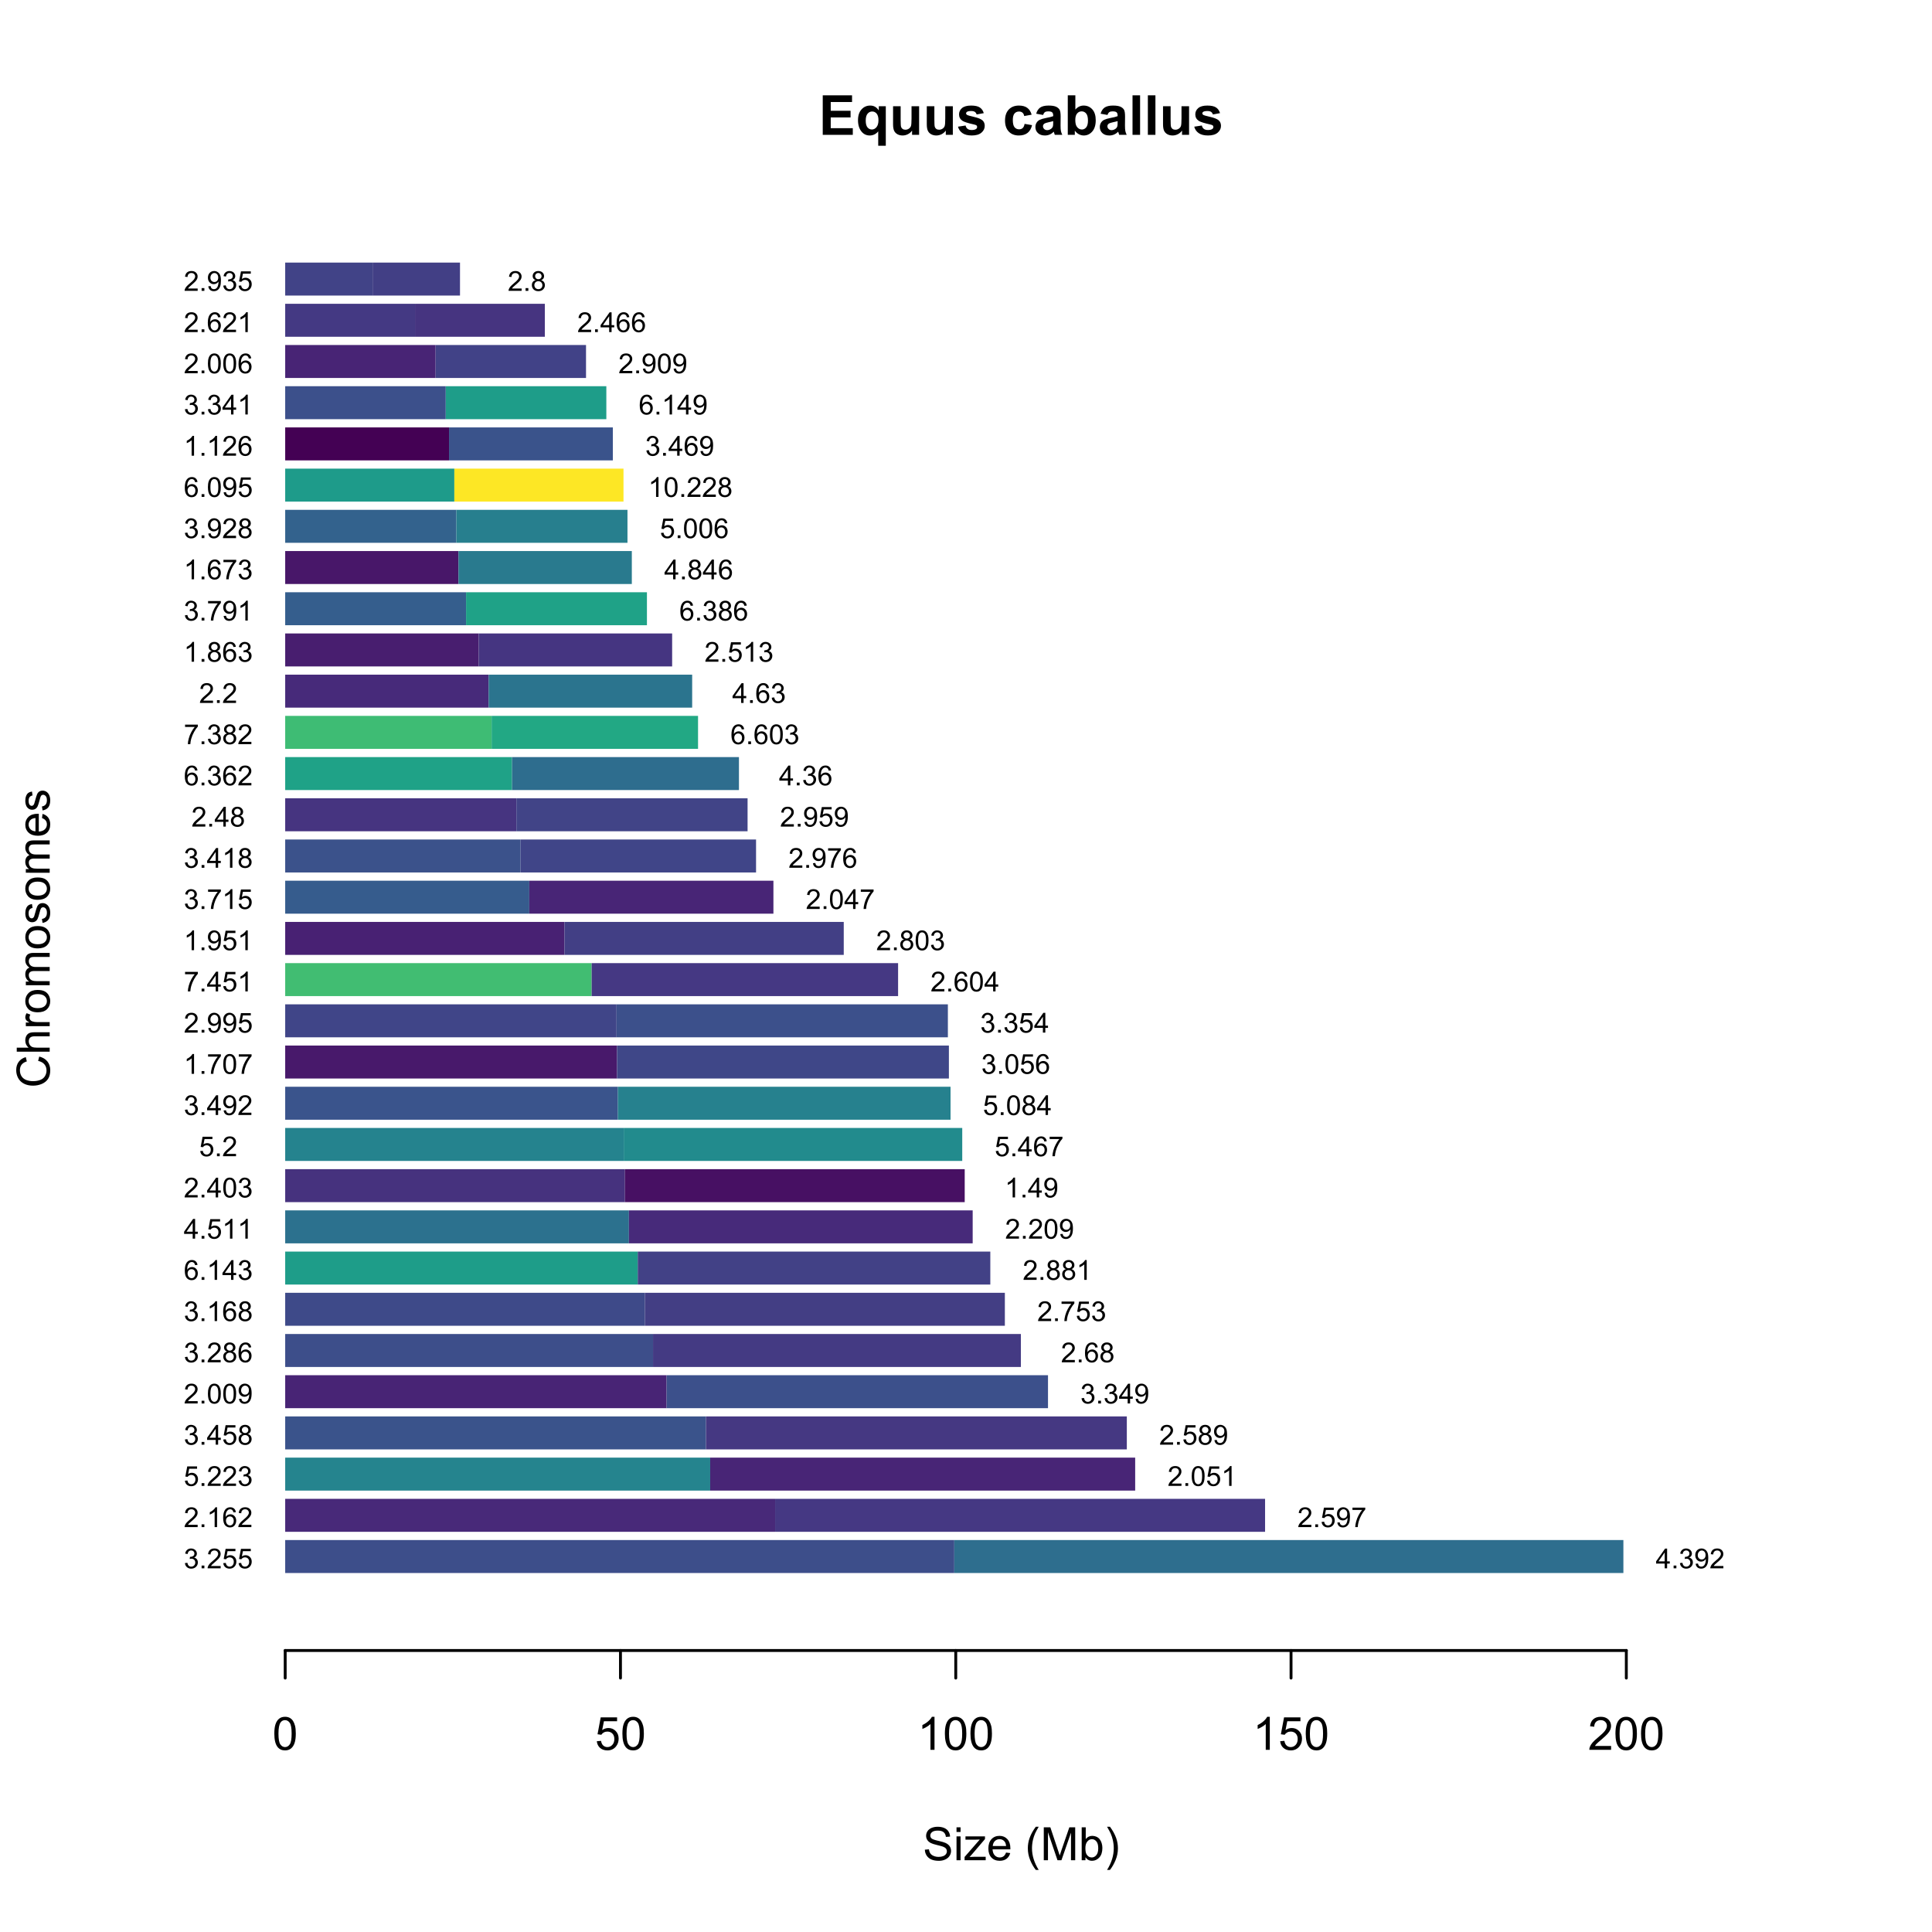 <?xml version="1.0" encoding="UTF-8"?>
<svg xmlns="http://www.w3.org/2000/svg" xmlns:xlink="http://www.w3.org/1999/xlink" width="504" height="504" viewBox="0 0 504 504">
<defs>
<g>
<g id="glyph-0-0">
<path d="M 1.047 0 L 1.047 -10.309 L 8.691 -10.309 L 8.691 -8.562 L 3.129 -8.562 L 3.129 -6.277 L 8.305 -6.277 L 8.305 -4.543 L 3.129 -4.543 L 3.129 -1.738 L 8.887 -1.738 L 8.887 0 Z M 1.047 0 "/>
</g>
<g id="glyph-0-1">
<path d="M 5.914 2.84 L 5.914 -0.914 C 5.656 -0.582 5.336 -0.316 4.949 -0.121 C 4.566 0.07 4.152 0.168 3.707 0.168 C 2.855 0.168 2.16 -0.148 1.609 -0.789 C 0.965 -1.531 0.641 -2.543 0.641 -3.816 C 0.641 -5.02 0.941 -5.953 1.551 -6.625 C 2.156 -7.301 2.91 -7.637 3.812 -7.637 C 4.309 -7.637 4.738 -7.531 5.102 -7.32 C 5.465 -7.109 5.785 -6.789 6.066 -6.363 L 6.066 -7.469 L 7.891 -7.469 L 7.891 2.84 L 5.914 2.84 M 5.977 -3.824 C 5.977 -4.59 5.82 -5.156 5.508 -5.531 C 5.195 -5.902 4.809 -6.09 4.34 -6.09 C 3.859 -6.09 3.461 -5.898 3.141 -5.52 C 2.816 -5.141 2.656 -4.539 2.656 -3.711 C 2.656 -2.891 2.812 -2.301 3.121 -1.938 C 3.43 -1.574 3.812 -1.391 4.27 -1.391 C 4.723 -1.391 5.121 -1.598 5.465 -2.004 C 5.805 -2.41 5.977 -3.02 5.977 -3.824 Z M 5.977 -3.824 "/>
</g>
<g id="glyph-0-2">
<path d="M 5.949 0 L 5.949 -1.117 C 5.676 -0.719 5.32 -0.406 4.875 -0.176 C 4.434 0.055 3.965 0.168 3.473 0.168 C 2.973 0.168 2.523 0.059 2.125 -0.16 C 1.727 -0.383 1.438 -0.691 1.258 -1.09 C 1.082 -1.488 0.992 -2.039 0.992 -2.742 L 0.992 -7.469 L 2.969 -7.469 L 2.969 -4.035 C 2.969 -2.984 3.004 -2.344 3.074 -2.105 C 3.148 -1.867 3.281 -1.68 3.473 -1.543 C 3.664 -1.406 3.91 -1.336 4.203 -1.336 C 4.543 -1.336 4.844 -1.43 5.113 -1.613 C 5.379 -1.797 5.562 -2.027 5.66 -2.301 C 5.758 -2.578 5.809 -3.25 5.809 -4.316 L 5.809 -7.469 L 7.785 -7.469 L 7.785 0 Z M 5.949 0 "/>
</g>
<g id="glyph-0-3">
<path d="M 0.336 -2.129 L 2.32 -2.434 C 2.406 -2.047 2.574 -1.758 2.832 -1.559 C 3.09 -1.359 3.453 -1.258 3.918 -1.258 C 4.426 -1.258 4.812 -1.352 5.07 -1.539 C 5.242 -1.672 5.328 -1.848 5.328 -2.066 C 5.328 -2.219 5.281 -2.34 5.188 -2.441 C 5.09 -2.535 4.871 -2.621 4.527 -2.699 C 2.934 -3.051 1.926 -3.371 1.496 -3.664 C 0.906 -4.066 0.613 -4.625 0.613 -5.344 C 0.613 -5.992 0.867 -6.535 1.379 -6.977 C 1.891 -7.414 2.68 -7.637 3.754 -7.637 C 4.777 -7.637 5.535 -7.469 6.031 -7.137 C 6.531 -6.805 6.871 -6.312 7.059 -5.66 L 5.195 -5.316 C 5.117 -5.605 4.965 -5.828 4.742 -5.984 C 4.52 -6.137 4.203 -6.215 3.789 -6.215 C 3.27 -6.215 2.898 -6.145 2.672 -5.996 C 2.523 -5.895 2.445 -5.762 2.445 -5.598 C 2.445 -5.457 2.512 -5.336 2.645 -5.238 C 2.82 -5.105 3.438 -4.922 4.488 -4.684 C 5.543 -4.445 6.277 -4.152 6.695 -3.805 C 7.105 -3.453 7.312 -2.961 7.312 -2.336 C 7.312 -1.648 7.027 -1.062 6.453 -0.57 C 5.883 -0.078 5.035 0.168 3.918 0.168 C 2.898 0.168 2.094 -0.039 1.5 -0.449 C 0.91 -0.863 0.52 -1.422 0.336 -2.129 Z M 0.336 -2.129 "/>
</g>
<g id="glyph-0-4">
</g>
<g id="glyph-0-5">
<path d="M 7.543 -5.258 L 5.598 -4.906 C 5.531 -5.297 5.383 -5.59 5.148 -5.785 C 4.918 -5.984 4.617 -6.082 4.246 -6.082 C 3.754 -6.082 3.363 -5.91 3.07 -5.57 C 2.777 -5.23 2.629 -4.664 2.629 -3.867 C 2.629 -2.98 2.777 -2.355 3.074 -1.988 C 3.375 -1.625 3.773 -1.441 4.273 -1.441 C 4.648 -1.441 4.957 -1.547 5.195 -1.762 C 5.434 -1.973 5.605 -2.34 5.703 -2.863 L 7.645 -2.531 C 7.441 -1.641 7.055 -0.969 6.484 -0.512 C 5.91 -0.059 5.145 0.168 4.184 0.168 C 3.09 0.168 2.219 -0.176 1.57 -0.863 C 0.922 -1.555 0.598 -2.508 0.598 -3.727 C 0.598 -4.961 0.922 -5.918 1.574 -6.605 C 2.227 -7.293 3.109 -7.637 4.219 -7.637 C 5.129 -7.637 5.852 -7.441 6.387 -7.047 C 6.926 -6.656 7.309 -6.062 7.543 -5.258 Z M 7.543 -5.258 "/>
</g>
<g id="glyph-0-6">
<path d="M 2.512 -5.188 L 0.719 -5.512 C 0.918 -6.234 1.266 -6.77 1.758 -7.117 C 2.25 -7.461 2.98 -7.637 3.953 -7.637 C 4.832 -7.637 5.488 -7.531 5.922 -7.324 C 6.352 -7.113 6.656 -6.848 6.832 -6.527 C 7.008 -6.207 7.094 -5.617 7.094 -4.762 L 7.074 -2.453 C 7.074 -1.797 7.105 -1.312 7.168 -1 C 7.23 -0.691 7.352 -0.355 7.523 0 L 5.57 0 C 5.516 -0.133 5.453 -0.324 5.379 -0.582 C 5.348 -0.699 5.324 -0.777 5.309 -0.816 C 4.973 -0.488 4.609 -0.242 4.227 -0.078 C 3.84 0.086 3.43 0.168 2.996 0.168 C 2.227 0.168 1.621 -0.039 1.176 -0.457 C 0.734 -0.875 0.512 -1.402 0.512 -2.039 C 0.512 -2.461 0.613 -2.836 0.816 -3.168 C 1.016 -3.496 1.301 -3.75 1.664 -3.926 C 2.027 -4.102 2.551 -4.258 3.234 -4.387 C 4.156 -4.562 4.797 -4.723 5.152 -4.871 L 5.152 -5.07 C 5.152 -5.449 5.059 -5.719 4.871 -5.883 C 4.684 -6.043 4.332 -6.125 3.812 -6.125 C 3.461 -6.125 3.184 -6.055 2.988 -5.918 C 2.793 -5.777 2.633 -5.535 2.512 -5.188 M 5.152 -3.586 C 4.902 -3.5 4.5 -3.402 3.953 -3.285 C 3.402 -3.168 3.043 -3.051 2.875 -2.938 C 2.617 -2.758 2.488 -2.523 2.488 -2.242 C 2.488 -1.965 2.594 -1.727 2.797 -1.527 C 3.004 -1.324 3.266 -1.223 3.586 -1.223 C 3.941 -1.223 4.281 -1.34 4.605 -1.574 C 4.844 -1.754 5 -1.973 5.078 -2.23 C 5.129 -2.398 5.152 -2.719 5.152 -3.191 Z M 5.152 -3.586 "/>
</g>
<g id="glyph-0-7">
<path d="M 0.949 0 L 0.949 -10.309 L 2.926 -10.309 L 2.926 -6.594 C 3.535 -7.289 4.258 -7.637 5.09 -7.637 C 6 -7.637 6.754 -7.305 7.348 -6.648 C 7.941 -5.988 8.242 -5.043 8.242 -3.812 C 8.242 -2.535 7.938 -1.555 7.328 -0.863 C 6.723 -0.176 5.984 0.168 5.117 0.168 C 4.691 0.168 4.273 0.062 3.855 -0.152 C 3.441 -0.363 3.086 -0.68 2.785 -1.098 L 2.785 0 L 0.949 0 M 2.91 -3.895 C 2.91 -3.121 3.031 -2.551 3.277 -2.18 C 3.617 -1.656 4.074 -1.391 4.641 -1.391 C 5.078 -1.391 5.449 -1.578 5.754 -1.949 C 6.062 -2.324 6.215 -2.91 6.215 -3.711 C 6.215 -4.566 6.062 -5.18 5.75 -5.559 C 5.441 -5.934 5.047 -6.125 4.562 -6.125 C 4.09 -6.125 3.695 -5.941 3.383 -5.57 C 3.066 -5.203 2.91 -4.645 2.91 -3.895 Z M 2.91 -3.895 "/>
</g>
<g id="glyph-0-8">
<path d="M 1.035 0 L 1.035 -10.309 L 3.008 -10.309 L 3.008 0 Z M 1.035 0 "/>
</g>
<g id="glyph-1-0">
<path d="M 0.539 -2.758 L 1.609 -2.852 C 1.66 -2.422 1.781 -2.07 1.965 -1.797 C 2.152 -1.52 2.438 -1.297 2.828 -1.129 C 3.219 -0.957 3.66 -0.875 4.148 -0.875 C 4.582 -0.875 4.965 -0.938 5.297 -1.066 C 5.629 -1.195 5.875 -1.371 6.039 -1.598 C 6.199 -1.82 6.281 -2.066 6.281 -2.332 C 6.281 -2.602 6.203 -2.836 6.047 -3.039 C 5.891 -3.238 5.633 -3.406 5.273 -3.547 C 5.043 -3.633 4.531 -3.773 3.742 -3.965 C 2.953 -4.152 2.402 -4.332 2.086 -4.5 C 1.676 -4.715 1.371 -4.98 1.168 -5.301 C 0.969 -5.617 0.867 -5.973 0.867 -6.367 C 0.867 -6.805 0.992 -7.207 1.234 -7.586 C 1.484 -7.961 1.84 -8.246 2.312 -8.445 C 2.785 -8.637 3.312 -8.734 3.891 -8.734 C 4.527 -8.734 5.09 -8.633 5.574 -8.43 C 6.062 -8.223 6.434 -7.922 6.695 -7.523 C 6.957 -7.125 7.098 -6.672 7.117 -6.172 L 6.031 -6.086 C 5.969 -6.629 5.773 -7.039 5.434 -7.32 C 5.098 -7.594 4.598 -7.734 3.938 -7.734 C 3.25 -7.734 2.75 -7.609 2.434 -7.355 C 2.121 -7.105 1.961 -6.801 1.961 -6.445 C 1.961 -6.137 2.074 -5.883 2.297 -5.684 C 2.516 -5.484 3.086 -5.281 4.012 -5.07 C 4.934 -4.863 5.566 -4.68 5.914 -4.523 C 6.41 -4.293 6.781 -4 7.02 -3.648 C 7.258 -3.293 7.375 -2.887 7.375 -2.426 C 7.375 -1.969 7.246 -1.539 6.984 -1.133 C 6.723 -0.73 6.348 -0.414 5.855 -0.191 C 5.367 0.035 4.812 0.148 4.203 0.148 C 3.422 0.148 2.773 0.031 2.246 -0.195 C 1.723 -0.418 1.309 -0.762 1.012 -1.215 C 0.711 -1.672 0.555 -2.188 0.539 -2.758 Z M 0.539 -2.758 "/>
</g>
<g id="glyph-1-1">
<path d="M 0.797 -7.375 L 0.797 -8.59 L 1.852 -8.59 L 1.852 -7.375 L 0.797 -7.375 M 0.797 0 L 0.797 -6.223 L 1.852 -6.223 L 1.852 0 Z M 0.797 0 "/>
</g>
<g id="glyph-1-2">
<path d="M 0.234 0 L 0.234 -0.855 L 4.195 -5.402 C 3.746 -5.379 3.348 -5.367 3.008 -5.367 L 0.469 -5.367 L 0.469 -6.223 L 5.555 -6.223 L 5.555 -5.523 L 2.188 -1.578 L 1.535 -0.855 C 2.008 -0.891 2.449 -0.906 2.867 -0.906 L 5.742 -0.906 L 5.742 0 Z M 0.234 0 "/>
</g>
<g id="glyph-1-3">
<path d="M 5.051 -2.004 L 6.141 -1.867 C 5.969 -1.23 5.648 -0.738 5.188 -0.387 C 4.719 -0.035 4.125 0.141 3.406 0.141 C 2.492 0.141 1.773 -0.141 1.238 -0.699 C 0.707 -1.262 0.438 -2.047 0.438 -3.059 C 0.438 -4.105 0.711 -4.918 1.25 -5.496 C 1.789 -6.074 2.484 -6.363 3.344 -6.363 C 4.18 -6.363 4.859 -6.078 5.383 -5.516 C 5.914 -4.945 6.176 -4.148 6.176 -3.125 C 6.176 -3.059 6.172 -2.965 6.172 -2.844 L 1.531 -2.844 C 1.566 -2.156 1.762 -1.633 2.109 -1.273 C 2.457 -0.906 2.891 -0.727 3.41 -0.727 C 3.797 -0.727 4.125 -0.828 4.398 -1.031 C 4.672 -1.234 4.891 -1.559 5.051 -2.004 M 1.586 -3.711 L 5.062 -3.711 C 5.016 -4.23 4.883 -4.625 4.664 -4.887 C 4.328 -5.293 3.891 -5.496 3.359 -5.496 C 2.871 -5.496 2.465 -5.332 2.137 -5.008 C 1.805 -4.684 1.625 -4.25 1.586 -3.711 Z M 1.586 -3.711 "/>
</g>
<g id="glyph-1-4">
</g>
<g id="glyph-1-5">
<path d="M 2.805 2.523 C 2.223 1.789 1.73 0.93 1.328 -0.055 C 0.93 -1.035 0.727 -2.055 0.727 -3.109 C 0.727 -4.039 0.875 -4.93 1.18 -5.781 C 1.531 -6.77 2.07 -7.754 2.805 -8.734 L 3.562 -8.734 C 3.09 -7.922 2.777 -7.344 2.625 -6.996 C 2.387 -6.457 2.199 -5.895 2.062 -5.309 C 1.895 -4.578 1.812 -3.844 1.812 -3.105 C 1.812 -1.227 2.395 0.652 3.562 2.523 Z M 2.805 2.523 "/>
</g>
<g id="glyph-1-6">
<path d="M 0.891 0 L 0.891 -8.59 L 2.602 -8.59 L 4.633 -2.508 C 4.82 -1.941 4.957 -1.516 5.047 -1.234 C 5.141 -1.547 5.293 -2.008 5.5 -2.613 L 7.559 -8.59 L 9.086 -8.59 L 9.086 0 L 7.992 0 L 7.992 -7.188 L 5.496 0 L 4.469 0 L 1.984 -7.312 L 1.984 0 Z M 0.891 0 "/>
</g>
<g id="glyph-1-7">
<path d="M 1.766 0 L 0.785 0 L 0.785 -8.59 L 1.84 -8.59 L 1.84 -5.523 C 2.285 -6.082 2.852 -6.363 3.547 -6.363 C 3.926 -6.363 4.289 -6.285 4.633 -6.133 C 4.973 -5.977 5.254 -5.762 5.477 -5.48 C 5.695 -5.203 5.867 -4.863 5.992 -4.469 C 6.117 -4.074 6.18 -3.652 6.18 -3.203 C 6.18 -2.141 5.918 -1.312 5.391 -0.734 C 4.863 -0.152 4.23 0.141 3.492 0.141 C 2.758 0.141 2.18 -0.168 1.766 -0.781 L 1.766 0 M 1.75 -3.156 C 1.75 -2.41 1.852 -1.871 2.055 -1.539 C 2.387 -1 2.836 -0.727 3.406 -0.727 C 3.863 -0.727 4.262 -0.926 4.602 -1.328 C 4.934 -1.727 5.102 -2.324 5.102 -3.117 C 5.102 -3.93 4.941 -4.531 4.621 -4.914 C 4.297 -5.305 3.906 -5.496 3.453 -5.496 C 2.988 -5.496 2.59 -5.297 2.258 -4.895 C 1.922 -4.496 1.75 -3.914 1.75 -3.156 Z M 1.75 -3.156 "/>
</g>
<g id="glyph-1-8">
<path d="M 1.484 2.523 L 0.727 2.523 C 1.895 0.652 2.477 -1.227 2.477 -3.105 C 2.477 -3.84 2.395 -4.566 2.227 -5.289 C 2.094 -5.875 1.906 -6.438 1.672 -6.977 C 1.516 -7.328 1.203 -7.914 0.727 -8.734 L 1.484 -8.734 C 2.215 -7.754 2.758 -6.77 3.109 -5.781 C 3.41 -4.93 3.562 -4.039 3.562 -3.109 C 3.562 -2.055 3.359 -1.035 2.957 -0.055 C 2.551 0.93 2.059 1.789 1.484 2.523 Z M 1.484 2.523 "/>
</g>
<g id="glyph-1-9">
<path d="M 0.5 -4.234 C 0.5 -5.25 0.602 -6.07 0.812 -6.688 C 1.02 -7.309 1.332 -7.785 1.742 -8.121 C 2.156 -8.457 2.672 -8.625 3.297 -8.625 C 3.758 -8.625 4.164 -8.531 4.512 -8.348 C 4.859 -8.16 5.145 -7.895 5.375 -7.543 C 5.598 -7.195 5.777 -6.77 5.906 -6.266 C 6.035 -5.766 6.102 -5.086 6.102 -4.234 C 6.102 -3.227 5.996 -2.414 5.789 -1.797 C 5.582 -1.176 5.273 -0.699 4.859 -0.359 C 4.449 -0.023 3.926 0.148 3.297 0.148 C 2.469 0.148 1.82 -0.152 1.348 -0.742 C 0.781 -1.461 0.5 -2.621 0.5 -4.234 M 1.582 -4.234 C 1.582 -2.824 1.746 -1.887 2.078 -1.422 C 2.406 -0.953 2.812 -0.719 3.297 -0.719 C 3.781 -0.719 4.191 -0.953 4.52 -1.422 C 4.852 -1.891 5.016 -2.828 5.016 -4.234 C 5.016 -5.648 4.852 -6.59 4.52 -7.055 C 4.191 -7.52 3.781 -7.75 3.289 -7.75 C 2.801 -7.75 2.414 -7.547 2.125 -7.137 C 1.766 -6.613 1.582 -5.645 1.582 -4.234 Z M 1.582 -4.234 "/>
</g>
<g id="glyph-1-10">
<path d="M 0.5 -2.25 L 1.605 -2.344 C 1.688 -1.805 1.879 -1.398 2.176 -1.129 C 2.477 -0.855 2.836 -0.719 3.258 -0.719 C 3.766 -0.719 4.195 -0.91 4.547 -1.297 C 4.898 -1.676 5.074 -2.188 5.074 -2.82 C 5.074 -3.418 4.906 -3.895 4.566 -4.242 C 4.23 -4.59 3.785 -4.762 3.242 -4.766 C 2.898 -4.762 2.594 -4.688 2.32 -4.531 C 2.047 -4.379 1.832 -4.18 1.676 -3.93 L 0.688 -4.062 L 1.516 -8.473 L 5.789 -8.473 L 5.789 -7.465 L 2.359 -7.465 L 1.898 -5.156 C 2.414 -5.516 2.953 -5.695 3.523 -5.695 C 4.273 -5.695 4.906 -5.434 5.422 -4.914 C 5.938 -4.395 6.195 -3.727 6.195 -2.914 C 6.195 -2.133 5.965 -1.461 5.516 -0.898 C 4.961 -0.203 4.211 0.148 3.258 0.148 C 2.477 0.148 1.84 -0.074 1.344 -0.508 C 0.852 -0.945 0.57 -1.527 0.5 -2.25 Z M 0.5 -2.25 "/>
</g>
<g id="glyph-1-11">
<path d="M 4.469 0 L 3.414 0 L 3.414 -6.719 C 3.16 -6.477 2.828 -6.234 2.418 -5.992 C 2.004 -5.75 1.633 -5.57 1.305 -5.449 L 1.305 -6.469 C 1.895 -6.746 2.41 -7.082 2.852 -7.477 C 3.293 -7.871 3.605 -8.254 3.789 -8.625 L 4.469 -8.625 Z M 4.469 0 "/>
</g>
<g id="glyph-1-12">
<path d="M 6.039 -1.016 L 6.039 0 L 0.363 0 C 0.355 -0.254 0.395 -0.5 0.484 -0.734 C 0.629 -1.117 0.863 -1.5 1.18 -1.875 C 1.5 -2.25 1.957 -2.684 2.562 -3.176 C 3.492 -3.941 4.125 -4.547 4.453 -4.996 C 4.781 -5.441 4.945 -5.867 4.945 -6.266 C 4.945 -6.68 4.797 -7.035 4.496 -7.32 C 4.199 -7.609 3.809 -7.75 3.328 -7.75 C 2.82 -7.75 2.414 -7.602 2.109 -7.297 C 1.805 -6.992 1.648 -6.57 1.648 -6.031 L 0.562 -6.141 C 0.637 -6.949 0.918 -7.566 1.398 -7.988 C 1.883 -8.414 2.535 -8.625 3.352 -8.625 C 4.176 -8.625 4.828 -8.398 5.309 -7.938 C 5.789 -7.484 6.031 -6.914 6.031 -6.242 C 6.031 -5.895 5.957 -5.559 5.82 -5.227 C 5.676 -4.895 5.445 -4.543 5.117 -4.18 C 4.793 -3.809 4.25 -3.305 3.492 -2.664 C 2.859 -2.133 2.453 -1.773 2.273 -1.586 C 2.094 -1.395 1.945 -1.203 1.828 -1.016 Z M 6.039 -1.016 "/>
</g>
<g id="glyph-2-0">
<path d="M -3.012 -7.055 L -2.723 -8.191 C -1.789 -7.953 -1.078 -7.523 -0.59 -6.906 C -0.098 -6.285 0.148 -5.527 0.148 -4.633 C 0.148 -3.711 -0.043 -2.957 -0.418 -2.375 C -0.797 -1.797 -1.344 -1.355 -2.055 -1.051 C -2.77 -0.75 -3.539 -0.598 -4.359 -0.598 C -5.254 -0.598 -6.035 -0.77 -6.699 -1.109 C -7.367 -1.453 -7.871 -1.938 -8.219 -2.57 C -8.562 -3.199 -8.734 -3.895 -8.734 -4.652 C -8.734 -5.512 -8.516 -6.234 -8.078 -6.82 C -7.641 -7.406 -7.027 -7.812 -6.234 -8.047 L -5.969 -6.926 C -6.594 -6.727 -7.051 -6.438 -7.336 -6.059 C -7.621 -5.68 -7.766 -5.203 -7.766 -4.629 C -7.766 -3.969 -7.605 -3.418 -7.289 -2.973 C -6.973 -2.531 -6.547 -2.219 -6.016 -2.039 C -5.48 -1.859 -4.93 -1.77 -4.367 -1.77 C -3.633 -1.77 -2.996 -1.875 -2.453 -2.09 C -1.906 -2.301 -1.5 -2.633 -1.23 -3.082 C -0.961 -3.531 -0.824 -4.016 -0.824 -4.539 C -0.824 -5.176 -1.008 -5.715 -1.375 -6.156 C -1.742 -6.598 -2.289 -6.898 -3.012 -7.055 Z M -3.012 -7.055 "/>
</g>
<g id="glyph-2-1">
<path d="M 0 -0.789 L -8.59 -0.793 L -8.59 -1.848 L -5.508 -1.848 C -6.078 -2.336 -6.363 -2.957 -6.363 -3.711 C -6.363 -4.168 -6.273 -4.57 -6.09 -4.91 C -5.91 -5.25 -5.656 -5.492 -5.336 -5.641 C -5.016 -5.785 -4.555 -5.859 -3.941 -5.859 L 0 -5.859 L 0 -4.805 L -3.941 -4.805 C -4.469 -4.805 -4.855 -4.691 -5.094 -4.461 C -5.336 -4.234 -5.453 -3.91 -5.453 -3.492 C -5.453 -3.18 -5.375 -2.887 -5.211 -2.609 C -5.051 -2.336 -4.828 -2.141 -4.555 -2.023 C -4.273 -1.906 -3.891 -1.848 -3.406 -1.848 L 0 -1.844 Z M 0 -0.789 "/>
</g>
<g id="glyph-2-2">
<path d="M 0 -0.781 L -6.223 -0.781 L -6.223 -1.73 L -5.281 -1.73 C -5.719 -1.969 -6.012 -2.195 -6.152 -2.398 C -6.293 -2.605 -6.363 -2.828 -6.363 -3.078 C -6.363 -3.43 -6.25 -3.793 -6.023 -4.16 L -5.047 -3.797 C -5.195 -3.539 -5.273 -3.281 -5.273 -3.023 C -5.273 -2.793 -5.203 -2.586 -5.066 -2.402 C -4.926 -2.219 -4.734 -2.086 -4.488 -2.012 C -4.113 -1.895 -3.703 -1.836 -3.258 -1.836 L 0 -1.836 Z M 0 -0.781 "/>
</g>
<g id="glyph-2-3">
<path d="M -3.109 -0.398 C -4.262 -0.398 -5.117 -0.719 -5.672 -1.359 C -6.133 -1.895 -6.363 -2.547 -6.363 -3.316 C -6.363 -4.172 -6.082 -4.871 -5.523 -5.414 C -4.961 -5.957 -4.188 -6.227 -3.199 -6.227 C -2.398 -6.227 -1.77 -6.109 -1.309 -5.867 C -0.852 -5.629 -0.492 -5.277 -0.238 -4.82 C 0.012 -4.359 0.141 -3.859 0.141 -3.316 C 0.141 -2.445 -0.141 -1.742 -0.695 -1.203 C -1.254 -0.668 -2.059 -0.398 -3.109 -0.398 M -3.109 -1.484 C -2.312 -1.484 -1.719 -1.656 -1.32 -2.004 C -0.926 -2.352 -0.727 -2.789 -0.727 -3.316 C -0.727 -3.84 -0.926 -4.273 -1.324 -4.625 C -1.723 -4.969 -2.328 -5.145 -3.145 -5.145 C -3.914 -5.145 -4.5 -4.969 -4.895 -4.621 C -5.293 -4.27 -5.492 -3.836 -5.492 -3.316 C -5.492 -2.789 -5.293 -2.352 -4.898 -2.004 C -4.504 -1.656 -3.906 -1.484 -3.109 -1.484 Z M -3.109 -1.484 "/>
</g>
<g id="glyph-2-4">
<path d="M 0 -0.789 L -6.223 -0.793 L -6.223 -1.734 L -5.352 -1.734 C -5.656 -1.93 -5.898 -2.188 -6.086 -2.516 C -6.27 -2.836 -6.363 -3.207 -6.363 -3.621 C -6.363 -4.082 -6.266 -4.461 -6.078 -4.754 C -5.883 -5.051 -5.617 -5.258 -5.273 -5.379 C -6 -5.871 -6.363 -6.512 -6.363 -7.301 C -6.363 -7.918 -6.191 -8.391 -5.852 -8.727 C -5.508 -9.055 -4.98 -9.223 -4.27 -9.223 L 0 -9.223 L 0 -8.172 L -3.918 -8.172 C -4.34 -8.172 -4.645 -8.141 -4.832 -8.07 C -5.016 -8.004 -5.164 -7.879 -5.277 -7.699 C -5.391 -7.52 -5.449 -7.309 -5.449 -7.066 C -5.449 -6.629 -5.305 -6.266 -5.012 -5.977 C -4.723 -5.688 -4.254 -5.543 -3.613 -5.543 L 0 -5.543 L 0 -4.488 L -4.043 -4.488 C -4.512 -4.488 -4.863 -4.402 -5.098 -4.23 C -5.332 -4.059 -5.449 -3.777 -5.449 -3.387 C -5.449 -3.09 -5.371 -2.816 -5.215 -2.562 C -5.059 -2.312 -4.828 -2.129 -4.531 -2.016 C -4.227 -1.902 -3.793 -1.848 -3.227 -1.848 L 0 -1.844 Z M 0 -0.789 "/>
</g>
<g id="glyph-2-5">
<path d="M -1.859 -0.371 L -2.023 -1.414 C -1.602 -1.469 -1.281 -1.633 -1.059 -1.902 C -0.836 -2.168 -0.727 -2.543 -0.727 -3.023 C -0.727 -3.508 -0.824 -3.867 -1.023 -4.102 C -1.219 -4.336 -1.449 -4.453 -1.715 -4.453 C -1.953 -4.453 -2.141 -4.348 -2.277 -4.141 C -2.371 -3.996 -2.492 -3.641 -2.637 -3.062 C -2.832 -2.289 -3 -1.754 -3.145 -1.457 C -3.285 -1.156 -3.484 -0.93 -3.734 -0.777 C -3.988 -0.621 -4.266 -0.547 -4.57 -0.547 C -4.848 -0.547 -5.105 -0.609 -5.34 -0.734 C -5.578 -0.863 -5.773 -1.035 -5.93 -1.254 C -6.051 -1.418 -6.152 -1.641 -6.238 -1.926 C -6.32 -2.207 -6.363 -2.512 -6.363 -2.836 C -6.363 -3.324 -6.293 -3.754 -6.152 -4.121 C -6.012 -4.492 -5.82 -4.762 -5.582 -4.938 C -5.34 -5.113 -5.02 -5.234 -4.617 -5.305 L -4.477 -4.273 C -4.797 -4.227 -5.047 -4.09 -5.227 -3.863 C -5.406 -3.641 -5.496 -3.324 -5.496 -2.914 C -5.496 -2.426 -5.414 -2.082 -5.258 -1.875 C -5.094 -1.668 -4.906 -1.566 -4.695 -1.566 C -4.555 -1.566 -4.434 -1.605 -4.324 -1.695 C -4.211 -1.777 -4.117 -1.914 -4.043 -2.098 C -4.004 -2.203 -3.914 -2.516 -3.773 -3.031 C -3.574 -3.773 -3.41 -4.297 -3.285 -4.59 C -3.156 -4.887 -2.973 -5.117 -2.73 -5.285 C -2.488 -5.453 -2.188 -5.535 -1.828 -5.539 C -1.477 -5.535 -1.145 -5.434 -0.836 -5.23 C -0.523 -5.023 -0.285 -4.727 -0.113 -4.344 C 0.055 -3.953 0.141 -3.516 0.141 -3.031 C 0.141 -2.219 -0.027 -1.605 -0.363 -1.18 C -0.699 -0.758 -1.199 -0.488 -1.859 -0.371 Z M -1.859 -0.371 "/>
</g>
<g id="glyph-2-6">
<path d="M -2.004 -5.051 L -1.867 -6.141 C -1.23 -5.969 -0.738 -5.648 -0.387 -5.188 C -0.035 -4.719 0.141 -4.125 0.141 -3.406 C 0.141 -2.492 -0.141 -1.773 -0.699 -1.238 C -1.262 -0.707 -2.047 -0.441 -3.059 -0.441 C -4.105 -0.441 -4.918 -0.711 -5.496 -1.25 C -6.074 -1.789 -6.363 -2.484 -6.363 -3.348 C -6.363 -4.18 -6.078 -4.859 -5.516 -5.383 C -4.945 -5.914 -4.148 -6.176 -3.121 -6.176 C -3.059 -6.176 -2.965 -6.172 -2.84 -6.172 L -2.844 -1.531 C -2.156 -1.566 -1.633 -1.762 -1.27 -2.109 C -0.906 -2.457 -0.727 -2.891 -0.727 -3.41 C -0.727 -3.797 -0.828 -4.125 -1.031 -4.398 C -1.234 -4.672 -1.559 -4.891 -2.004 -5.051 M -3.711 -1.59 L -3.707 -5.062 C -4.23 -5.016 -4.625 -4.883 -4.887 -4.664 C -5.293 -4.328 -5.496 -3.891 -5.496 -3.359 C -5.496 -2.871 -5.332 -2.465 -5.008 -2.137 C -4.684 -1.805 -4.25 -1.625 -3.711 -1.59 Z M -3.711 -1.59 "/>
</g>
<g id="glyph-3-0">
<path d="M 0.301 -1.359 L 0.934 -1.445 C 1.008 -1.086 1.133 -0.828 1.305 -0.668 C 1.48 -0.512 1.691 -0.434 1.945 -0.434 C 2.242 -0.434 2.492 -0.535 2.699 -0.742 C 2.902 -0.949 3.004 -1.203 3.004 -1.508 C 3.004 -1.797 2.91 -2.039 2.723 -2.227 C 2.531 -2.414 2.289 -2.512 1.996 -2.512 C 1.879 -2.512 1.727 -2.488 1.551 -2.441 L 1.621 -2.996 C 1.664 -2.992 1.695 -2.988 1.723 -2.988 C 1.992 -2.988 2.234 -3.059 2.449 -3.199 C 2.664 -3.34 2.773 -3.555 2.773 -3.848 C 2.773 -4.082 2.695 -4.273 2.539 -4.426 C 2.383 -4.578 2.18 -4.656 1.93 -4.656 C 1.684 -4.656 1.48 -4.578 1.316 -4.422 C 1.152 -4.27 1.047 -4.035 1 -3.727 L 0.367 -3.84 C 0.441 -4.262 0.617 -4.594 0.895 -4.824 C 1.168 -5.059 1.508 -5.176 1.914 -5.176 C 2.195 -5.176 2.457 -5.113 2.691 -4.992 C 2.93 -4.875 3.109 -4.707 3.234 -4.5 C 3.363 -4.293 3.426 -4.07 3.426 -3.836 C 3.426 -3.613 3.363 -3.41 3.246 -3.227 C 3.125 -3.043 2.949 -2.898 2.715 -2.793 C 3.02 -2.723 3.254 -2.574 3.426 -2.355 C 3.594 -2.133 3.676 -1.855 3.676 -1.523 C 3.676 -1.07 3.512 -0.691 3.184 -0.379 C 2.855 -0.066 2.441 0.09 1.941 0.09 C 1.488 0.09 1.113 -0.043 0.812 -0.312 C 0.516 -0.582 0.344 -0.93 0.301 -1.359 Z M 0.301 -1.359 "/>
</g>
<g id="glyph-3-1">
<path d="M 0.652 0 L 0.652 -0.719 L 1.375 -0.719 L 1.375 0 Z M 0.652 0 "/>
</g>
<g id="glyph-3-2">
<path d="M 3.625 -0.609 L 3.625 0 L 0.219 0 C 0.215 -0.152 0.238 -0.297 0.293 -0.438 C 0.379 -0.672 0.516 -0.898 0.707 -1.125 C 0.898 -1.352 1.176 -1.609 1.535 -1.906 C 2.098 -2.363 2.477 -2.73 2.672 -2.996 C 2.867 -3.266 2.969 -3.52 2.969 -3.758 C 2.969 -4.008 2.879 -4.219 2.699 -4.395 C 2.52 -4.566 2.285 -4.652 1.996 -4.652 C 1.691 -4.652 1.449 -4.559 1.266 -4.375 C 1.082 -4.195 0.988 -3.941 0.988 -3.617 L 0.336 -3.684 C 0.383 -4.168 0.551 -4.539 0.84 -4.793 C 1.129 -5.047 1.52 -5.176 2.012 -5.176 C 2.504 -5.176 2.898 -5.039 3.184 -4.762 C 3.473 -4.488 3.617 -4.148 3.617 -3.742 C 3.617 -3.539 3.574 -3.336 3.492 -3.137 C 3.406 -2.938 3.266 -2.727 3.07 -2.508 C 2.875 -2.285 2.551 -1.984 2.094 -1.598 C 1.715 -1.281 1.473 -1.066 1.363 -0.949 C 1.258 -0.836 1.168 -0.723 1.098 -0.609 Z M 3.625 -0.609 "/>
</g>
<g id="glyph-3-3">
<path d="M 0.297 -1.352 L 0.965 -1.406 C 1.012 -1.082 1.125 -0.84 1.305 -0.676 C 1.484 -0.516 1.703 -0.434 1.953 -0.434 C 2.258 -0.434 2.516 -0.547 2.727 -0.777 C 2.938 -1.008 3.043 -1.312 3.043 -1.691 C 3.043 -2.051 2.941 -2.336 2.742 -2.547 C 2.539 -2.754 2.273 -2.859 1.945 -2.859 C 1.738 -2.859 1.555 -2.812 1.391 -2.719 C 1.227 -2.625 1.098 -2.508 1.004 -2.359 L 0.41 -2.438 L 0.91 -5.082 L 3.473 -5.082 L 3.473 -4.48 L 1.418 -4.48 L 1.141 -3.094 C 1.449 -3.309 1.773 -3.418 2.113 -3.418 C 2.562 -3.418 2.941 -3.262 3.25 -2.949 C 3.562 -2.637 3.715 -2.238 3.715 -1.746 C 3.715 -1.281 3.578 -0.879 3.309 -0.539 C 2.977 -0.121 2.527 0.086 1.953 0.086 C 1.484 0.086 1.102 -0.043 0.809 -0.305 C 0.512 -0.566 0.34 -0.918 0.297 -1.352 Z M 0.297 -1.352 "/>
</g>
<g id="glyph-3-4">
<path d="M 2.328 0 L 2.328 -1.234 L 0.09 -1.234 L 0.09 -1.812 L 2.441 -5.152 L 2.961 -5.152 L 2.961 -1.812 L 3.656 -1.812 L 3.656 -1.234 L 2.961 -1.234 L 2.961 0 L 2.328 0 M 2.328 -1.812 L 2.328 -4.137 L 0.715 -1.812 Z M 2.328 -1.812 "/>
</g>
<g id="glyph-3-5">
<path d="M 0.395 -1.191 L 1 -1.246 C 1.055 -0.961 1.152 -0.754 1.297 -0.625 C 1.441 -0.496 1.629 -0.434 1.855 -0.434 C 2.051 -0.434 2.223 -0.477 2.367 -0.566 C 2.516 -0.656 2.633 -0.773 2.727 -0.922 C 2.82 -1.07 2.898 -1.273 2.965 -1.527 C 3.027 -1.777 3.059 -2.035 3.059 -2.301 C 3.059 -2.328 3.059 -2.371 3.055 -2.426 C 2.93 -2.223 2.754 -2.062 2.535 -1.934 C 2.316 -1.809 2.078 -1.746 1.824 -1.746 C 1.398 -1.746 1.039 -1.902 0.742 -2.211 C 0.445 -2.52 0.297 -2.93 0.297 -3.434 C 0.297 -3.957 0.453 -4.379 0.762 -4.695 C 1.07 -5.016 1.457 -5.176 1.918 -5.176 C 2.254 -5.176 2.562 -5.086 2.84 -4.902 C 3.117 -4.723 3.328 -4.465 3.473 -4.133 C 3.617 -3.797 3.688 -3.316 3.688 -2.684 C 3.688 -2.023 3.617 -1.5 3.473 -1.109 C 3.332 -0.719 3.117 -0.422 2.836 -0.219 C 2.555 -0.016 2.223 0.086 1.844 0.086 C 1.438 0.086 1.109 -0.023 0.855 -0.246 C 0.598 -0.473 0.445 -0.785 0.395 -1.191 M 2.984 -3.465 C 2.984 -3.828 2.887 -4.117 2.695 -4.332 C 2.5 -4.543 2.27 -4.652 1.996 -4.652 C 1.715 -4.652 1.469 -4.535 1.262 -4.305 C 1.055 -4.078 0.949 -3.777 0.949 -3.414 C 0.949 -3.086 1.047 -2.82 1.246 -2.613 C 1.445 -2.41 1.688 -2.305 1.98 -2.305 C 2.273 -2.305 2.512 -2.41 2.703 -2.613 C 2.891 -2.82 2.984 -3.102 2.984 -3.465 Z M 2.984 -3.465 "/>
</g>
<g id="glyph-3-6">
<path d="M 2.684 0 L 2.051 0 L 2.051 -4.031 C 1.898 -3.887 1.699 -3.742 1.449 -3.598 C 1.203 -3.449 0.98 -3.344 0.785 -3.27 L 0.785 -3.883 C 1.137 -4.047 1.445 -4.25 1.711 -4.484 C 1.977 -4.723 2.164 -4.953 2.273 -5.176 L 2.684 -5.176 Z M 2.684 0 "/>
</g>
<g id="glyph-3-7">
<path d="M 3.582 -3.891 L 2.953 -3.844 C 2.898 -4.09 2.816 -4.273 2.715 -4.383 C 2.543 -4.562 2.332 -4.656 2.082 -4.656 C 1.879 -4.656 1.703 -4.598 1.551 -4.484 C 1.352 -4.34 1.195 -4.129 1.078 -3.848 C 0.965 -3.57 0.906 -3.172 0.898 -2.656 C 1.051 -2.891 1.238 -3.062 1.457 -3.176 C 1.68 -3.285 1.91 -3.344 2.152 -3.344 C 2.574 -3.344 2.934 -3.188 3.23 -2.879 C 3.527 -2.566 3.672 -2.164 3.672 -1.672 C 3.672 -1.352 3.605 -1.051 3.465 -0.773 C 3.324 -0.492 3.133 -0.281 2.891 -0.133 C 2.645 0.016 2.371 0.086 2.059 0.086 C 1.531 0.086 1.102 -0.105 0.77 -0.492 C 0.438 -0.883 0.27 -1.52 0.27 -2.41 C 0.27 -3.406 0.453 -4.133 0.824 -4.586 C 1.145 -4.977 1.574 -5.176 2.121 -5.176 C 2.523 -5.176 2.859 -5.062 3.117 -4.832 C 3.375 -4.605 3.531 -4.293 3.582 -3.891 M 1 -1.668 C 1 -1.453 1.043 -1.242 1.137 -1.043 C 1.23 -0.844 1.359 -0.691 1.527 -0.59 C 1.691 -0.484 1.867 -0.434 2.051 -0.434 C 2.316 -0.434 2.547 -0.539 2.738 -0.754 C 2.93 -0.973 3.027 -1.266 3.027 -1.633 C 3.027 -1.992 2.934 -2.273 2.742 -2.477 C 2.551 -2.684 2.312 -2.785 2.023 -2.785 C 1.738 -2.785 1.496 -2.684 1.297 -2.477 C 1.098 -2.273 1 -2.004 1 -1.668 Z M 1 -1.668 "/>
</g>
<g id="glyph-3-8">
<path d="M 0.34 -4.48 L 0.34 -5.086 L 3.676 -5.086 L 3.676 -4.594 C 3.348 -4.246 3.023 -3.781 2.703 -3.203 C 2.379 -2.625 2.129 -2.027 1.953 -1.418 C 1.828 -0.984 1.746 -0.512 1.711 0 L 1.062 0 C 1.07 -0.406 1.148 -0.895 1.301 -1.469 C 1.453 -2.043 1.672 -2.598 1.957 -3.129 C 2.242 -3.664 2.543 -4.113 2.863 -4.48 Z M 0.34 -4.48 "/>
</g>
<g id="glyph-3-9">
<path d="M 0.297 -2.543 C 0.297 -3.152 0.363 -3.641 0.488 -4.012 C 0.613 -4.383 0.797 -4.672 1.047 -4.871 C 1.293 -5.074 1.605 -5.176 1.98 -5.176 C 2.254 -5.176 2.5 -5.121 2.707 -5.008 C 2.914 -4.898 3.086 -4.734 3.223 -4.527 C 3.359 -4.316 3.465 -4.062 3.543 -3.762 C 3.621 -3.457 3.66 -3.051 3.66 -2.543 C 3.66 -1.938 3.598 -1.449 3.473 -1.078 C 3.348 -0.707 3.164 -0.418 2.918 -0.215 C 2.668 -0.012 2.355 0.086 1.98 0.086 C 1.48 0.086 1.094 -0.09 0.809 -0.445 C 0.469 -0.875 0.297 -1.574 0.297 -2.543 M 0.949 -2.543 C 0.949 -1.695 1.047 -1.133 1.246 -0.852 C 1.445 -0.574 1.688 -0.434 1.98 -0.434 C 2.27 -0.434 2.516 -0.574 2.711 -0.855 C 2.91 -1.137 3.008 -1.699 3.008 -2.543 C 3.008 -3.391 2.91 -3.953 2.711 -4.234 C 2.516 -4.512 2.266 -4.652 1.973 -4.652 C 1.68 -4.652 1.449 -4.527 1.277 -4.281 C 1.059 -3.969 0.949 -3.387 0.949 -2.543 Z M 0.949 -2.543 "/>
</g>
<g id="glyph-3-10">
<path d="M 1.273 -2.793 C 1.012 -2.891 0.816 -3.027 0.688 -3.207 C 0.562 -3.383 0.5 -3.598 0.5 -3.848 C 0.5 -4.223 0.633 -4.535 0.902 -4.793 C 1.172 -5.047 1.531 -5.176 1.98 -5.176 C 2.43 -5.176 2.793 -5.043 3.066 -4.781 C 3.34 -4.523 3.477 -4.203 3.477 -3.828 C 3.477 -3.59 3.414 -3.383 3.289 -3.203 C 3.164 -3.027 2.973 -2.891 2.719 -2.793 C 3.035 -2.691 3.273 -2.523 3.441 -2.297 C 3.605 -2.066 3.688 -1.793 3.688 -1.473 C 3.688 -1.031 3.531 -0.66 3.219 -0.363 C 2.91 -0.062 2.5 0.086 1.988 0.086 C 1.48 0.086 1.07 -0.062 0.758 -0.363 C 0.449 -0.664 0.293 -1.039 0.293 -1.492 C 0.293 -1.824 0.375 -2.105 0.547 -2.332 C 0.715 -2.559 0.957 -2.711 1.273 -2.793 M 1.145 -3.867 C 1.145 -3.625 1.223 -3.426 1.383 -3.27 C 1.539 -3.113 1.742 -3.039 1.992 -3.039 C 2.238 -3.039 2.438 -3.113 2.594 -3.27 C 2.75 -3.422 2.828 -3.609 2.828 -3.832 C 2.828 -4.062 2.746 -4.258 2.586 -4.418 C 2.426 -4.574 2.227 -4.656 1.984 -4.656 C 1.746 -4.656 1.543 -4.578 1.387 -4.422 C 1.227 -4.27 1.145 -4.082 1.145 -3.867 M 0.941 -1.488 C 0.941 -1.305 0.984 -1.133 1.07 -0.965 C 1.156 -0.793 1.281 -0.664 1.453 -0.57 C 1.621 -0.48 1.801 -0.434 1.996 -0.434 C 2.301 -0.434 2.547 -0.531 2.746 -0.723 C 2.941 -0.918 3.039 -1.164 3.039 -1.465 C 3.039 -1.77 2.941 -2.023 2.738 -2.223 C 2.535 -2.422 2.281 -2.52 1.977 -2.52 C 1.68 -2.52 1.43 -2.422 1.234 -2.227 C 1.039 -2.027 0.941 -1.781 0.941 -1.488 Z M 0.941 -1.488 "/>
</g>
</g>
</defs>
<rect x="-50.4" y="-50.4" width="604.8" height="604.8" fill="rgb(100%, 100%, 100%)" fill-opacity="1"/>
<g fill="rgb(0%, 0%, 0%)" fill-opacity="1">
<use xlink:href="#glyph-0-0" x="213.582" y="35.176"/>
<use xlink:href="#glyph-0-1" x="223.187" y="35.176"/>
<use xlink:href="#glyph-0-2" x="231.983" y="35.176"/>
<use xlink:href="#glyph-0-2" x="240.779" y="35.176"/>
<use xlink:href="#glyph-0-3" x="249.575" y="35.176"/>
<use xlink:href="#glyph-0-4" x="257.584" y="35.176"/>
<use xlink:href="#glyph-0-5" x="261.584" y="35.176"/>
<use xlink:href="#glyph-0-6" x="269.593" y="35.176"/>
<use xlink:href="#glyph-0-7" x="277.602" y="35.176"/>
<use xlink:href="#glyph-0-6" x="286.398" y="35.176"/>
<use xlink:href="#glyph-0-8" x="294.406" y="35.176"/>
<use xlink:href="#glyph-0-8" x="298.407" y="35.176"/>
<use xlink:href="#glyph-0-2" x="302.408" y="35.176"/>
<use xlink:href="#glyph-0-3" x="311.204" y="35.176"/>
</g>
<g fill="rgb(0%, 0%, 0%)" fill-opacity="1">
<use xlink:href="#glyph-1-0" x="240.727" y="485.281"/>
<use xlink:href="#glyph-1-1" x="248.73" y="485.281"/>
<use xlink:href="#glyph-1-2" x="251.396" y="485.281"/>
<use xlink:href="#glyph-1-3" x="257.396" y="485.281"/>
<use xlink:href="#glyph-1-4" x="264.07" y="485.281"/>
<use xlink:href="#glyph-1-5" x="267.404" y="485.281"/>
<use xlink:href="#glyph-1-6" x="271.4" y="485.281"/>
<use xlink:href="#glyph-1-7" x="281.396" y="485.281"/>
<use xlink:href="#glyph-1-8" x="288.07" y="485.281"/>
</g>
<g fill="rgb(0%, 0%, 0%)" fill-opacity="1">
<use xlink:href="#glyph-2-0" x="12.961" y="283.812"/>
<use xlink:href="#glyph-2-1" x="12.961" y="275.146"/>
<use xlink:href="#glyph-2-2" x="12.961" y="268.473"/>
<use xlink:href="#glyph-2-3" x="12.961" y="264.477"/>
<use xlink:href="#glyph-2-4" x="12.961" y="257.803"/>
<use xlink:href="#glyph-2-3" x="12.961" y="247.807"/>
<use xlink:href="#glyph-2-5" x="12.961" y="241.133"/>
<use xlink:href="#glyph-2-3" x="12.961" y="235.133"/>
<use xlink:href="#glyph-2-4" x="12.961" y="228.459"/>
<use xlink:href="#glyph-2-6" x="12.961" y="218.463"/>
<use xlink:href="#glyph-2-5" x="12.961" y="211.789"/>
</g>
<path fill="none" stroke-width="0.75" stroke-linecap="round" stroke-linejoin="round" stroke="rgb(0%, 0%, 0%)" stroke-opacity="1" stroke-miterlimit="10" d="M 74.398 430.559 L 424.258 430.559 "/>
<path fill="none" stroke-width="0.75" stroke-linecap="round" stroke-linejoin="round" stroke="rgb(0%, 0%, 0%)" stroke-opacity="1" stroke-miterlimit="10" d="M 74.398 430.559 L 74.398 437.762 "/>
<path fill="none" stroke-width="0.75" stroke-linecap="round" stroke-linejoin="round" stroke="rgb(0%, 0%, 0%)" stroke-opacity="1" stroke-miterlimit="10" d="M 161.863 430.559 L 161.863 437.762 "/>
<path fill="none" stroke-width="0.75" stroke-linecap="round" stroke-linejoin="round" stroke="rgb(0%, 0%, 0%)" stroke-opacity="1" stroke-miterlimit="10" d="M 249.328 430.559 L 249.328 437.762 "/>
<path fill="none" stroke-width="0.75" stroke-linecap="round" stroke-linejoin="round" stroke="rgb(0%, 0%, 0%)" stroke-opacity="1" stroke-miterlimit="10" d="M 336.793 430.559 L 336.793 437.762 "/>
<path fill="none" stroke-width="0.75" stroke-linecap="round" stroke-linejoin="round" stroke="rgb(0%, 0%, 0%)" stroke-opacity="1" stroke-miterlimit="10" d="M 424.258 430.559 L 424.258 437.762 "/>
<g fill="rgb(0%, 0%, 0%)" fill-opacity="1">
<use xlink:href="#glyph-1-9" x="71.062" y="456.48"/>
</g>
<g fill="rgb(0%, 0%, 0%)" fill-opacity="1">
<use xlink:href="#glyph-1-10" x="155.191" y="456.48"/>
<use xlink:href="#glyph-1-9" x="161.865" y="456.48"/>
</g>
<g fill="rgb(0%, 0%, 0%)" fill-opacity="1">
<use xlink:href="#glyph-1-11" x="239.316" y="456.48"/>
<use xlink:href="#glyph-1-9" x="245.99" y="456.48"/>
<use xlink:href="#glyph-1-9" x="252.664" y="456.48"/>
</g>
<g fill="rgb(0%, 0%, 0%)" fill-opacity="1">
<use xlink:href="#glyph-1-11" x="326.781" y="456.48"/>
<use xlink:href="#glyph-1-10" x="333.455" y="456.48"/>
<use xlink:href="#glyph-1-9" x="340.129" y="456.48"/>
</g>
<g fill="rgb(0%, 0%, 0%)" fill-opacity="1">
<use xlink:href="#glyph-1-12" x="414.246" y="456.48"/>
<use xlink:href="#glyph-1-9" x="420.92" y="456.48"/>
<use xlink:href="#glyph-1-9" x="427.594" y="456.48"/>
</g>
<path fill-rule="nonzero" fill="rgb(23.922%, 30.588%, 54.118%)" fill-opacity="1" d="M 74.398 410.352 L 248.945 410.352 L 248.945 401.75 L 74.398 401.75 Z M 74.398 410.352 "/>
<path fill-rule="nonzero" fill="rgb(18.039%, 43.137%, 55.686%)" fill-opacity="1" d="M 248.945 410.352 L 423.492 410.352 L 423.492 401.75 L 248.945 401.75 Z M 248.945 410.352 "/>
<g fill="rgb(0%, 0%, 0%)" fill-opacity="1">
<use xlink:href="#glyph-3-0" x="47.938" y="409.125"/>
<use xlink:href="#glyph-3-1" x="51.942" y="409.125"/>
<use xlink:href="#glyph-3-2" x="53.942" y="409.125"/>
<use xlink:href="#glyph-3-3" x="57.946" y="409.125"/>
<use xlink:href="#glyph-3-3" x="61.951" y="409.125"/>
</g>
<g fill="rgb(0%, 0%, 0%)" fill-opacity="1">
<use xlink:href="#glyph-3-4" x="431.938" y="409.125"/>
<use xlink:href="#glyph-3-1" x="435.942" y="409.125"/>
<use xlink:href="#glyph-3-0" x="437.942" y="409.125"/>
<use xlink:href="#glyph-3-5" x="441.946" y="409.125"/>
<use xlink:href="#glyph-3-2" x="445.951" y="409.125"/>
</g>
<path fill-rule="nonzero" fill="rgb(28.235%, 16.078%, 47.451%)" fill-opacity="1" d="M 74.398 399.602 L 202.207 399.602 L 202.207 391 L 74.398 391 Z M 74.398 399.602 "/>
<path fill-rule="nonzero" fill="rgb(27.059%, 21.961%, 51.373%)" fill-opacity="1" d="M 202.211 399.602 L 330.02 399.602 L 330.02 391 L 202.211 391 Z M 202.211 399.602 "/>
<g fill="rgb(0%, 0%, 0%)" fill-opacity="1">
<use xlink:href="#glyph-3-2" x="47.938" y="398.375"/>
<use xlink:href="#glyph-3-1" x="51.942" y="398.375"/>
<use xlink:href="#glyph-3-6" x="53.942" y="398.375"/>
<use xlink:href="#glyph-3-7" x="57.946" y="398.375"/>
<use xlink:href="#glyph-3-2" x="61.951" y="398.375"/>
</g>
<g fill="rgb(0%, 0%, 0%)" fill-opacity="1">
<use xlink:href="#glyph-3-2" x="338.465" y="398.375"/>
<use xlink:href="#glyph-3-1" x="342.469" y="398.375"/>
<use xlink:href="#glyph-3-3" x="344.47" y="398.375"/>
<use xlink:href="#glyph-3-5" x="348.474" y="398.375"/>
<use xlink:href="#glyph-3-8" x="352.478" y="398.375"/>
</g>
<path fill-rule="nonzero" fill="rgb(14.51%, 51.765%, 55.686%)" fill-opacity="1" d="M 74.398 388.852 L 185.266 388.852 L 185.266 380.25 L 74.398 380.25 Z M 74.398 388.852 "/>
<path fill-rule="nonzero" fill="rgb(28.235%, 14.51%, 46.275%)" fill-opacity="1" d="M 185.266 388.852 L 296.133 388.852 L 296.133 380.25 L 185.266 380.25 Z M 185.266 388.852 "/>
<g fill="rgb(0%, 0%, 0%)" fill-opacity="1">
<use xlink:href="#glyph-3-3" x="47.938" y="387.625"/>
<use xlink:href="#glyph-3-1" x="51.942" y="387.625"/>
<use xlink:href="#glyph-3-2" x="53.942" y="387.625"/>
<use xlink:href="#glyph-3-2" x="57.946" y="387.625"/>
<use xlink:href="#glyph-3-0" x="61.951" y="387.625"/>
</g>
<g fill="rgb(0%, 0%, 0%)" fill-opacity="1">
<use xlink:href="#glyph-3-2" x="304.582" y="387.625"/>
<use xlink:href="#glyph-3-1" x="308.586" y="387.625"/>
<use xlink:href="#glyph-3-9" x="310.587" y="387.625"/>
<use xlink:href="#glyph-3-3" x="314.591" y="387.625"/>
<use xlink:href="#glyph-3-6" x="318.595" y="387.625"/>
</g>
<path fill-rule="nonzero" fill="rgb(22.745%, 32.549%, 54.51%)" fill-opacity="1" d="M 74.398 378.102 L 184.176 378.102 L 184.176 369.5 L 74.398 369.5 Z M 74.398 378.102 "/>
<path fill-rule="nonzero" fill="rgb(27.059%, 21.961%, 50.98%)" fill-opacity="1" d="M 184.176 378.102 L 293.953 378.102 L 293.953 369.5 L 184.176 369.5 Z M 184.176 378.102 "/>
<g fill="rgb(0%, 0%, 0%)" fill-opacity="1">
<use xlink:href="#glyph-3-0" x="47.938" y="376.875"/>
<use xlink:href="#glyph-3-1" x="51.942" y="376.875"/>
<use xlink:href="#glyph-3-4" x="53.942" y="376.875"/>
<use xlink:href="#glyph-3-3" x="57.946" y="376.875"/>
<use xlink:href="#glyph-3-10" x="61.951" y="376.875"/>
</g>
<g fill="rgb(0%, 0%, 0%)" fill-opacity="1">
<use xlink:href="#glyph-3-2" x="302.398" y="376.875"/>
<use xlink:href="#glyph-3-1" x="306.403" y="376.875"/>
<use xlink:href="#glyph-3-3" x="308.403" y="376.875"/>
<use xlink:href="#glyph-3-10" x="312.407" y="376.875"/>
<use xlink:href="#glyph-3-5" x="316.412" y="376.875"/>
</g>
<path fill-rule="nonzero" fill="rgb(28.235%, 14.118%, 45.882%)" fill-opacity="1" d="M 74.398 367.352 L 173.895 367.352 L 173.895 358.75 L 74.398 358.75 Z M 74.398 367.352 "/>
<path fill-rule="nonzero" fill="rgb(23.529%, 31.373%, 54.51%)" fill-opacity="1" d="M 173.895 367.352 L 273.391 367.352 L 273.391 358.75 L 173.895 358.75 Z M 173.895 367.352 "/>
<g fill="rgb(0%, 0%, 0%)" fill-opacity="1">
<use xlink:href="#glyph-3-2" x="47.938" y="366.125"/>
<use xlink:href="#glyph-3-1" x="51.942" y="366.125"/>
<use xlink:href="#glyph-3-9" x="53.942" y="366.125"/>
<use xlink:href="#glyph-3-9" x="57.946" y="366.125"/>
<use xlink:href="#glyph-3-5" x="61.951" y="366.125"/>
</g>
<g fill="rgb(0%, 0%, 0%)" fill-opacity="1">
<use xlink:href="#glyph-3-0" x="281.836" y="366.125"/>
<use xlink:href="#glyph-3-1" x="285.84" y="366.125"/>
<use xlink:href="#glyph-3-0" x="287.841" y="366.125"/>
<use xlink:href="#glyph-3-4" x="291.845" y="366.125"/>
<use xlink:href="#glyph-3-5" x="295.849" y="366.125"/>
</g>
<path fill-rule="nonzero" fill="rgb(23.922%, 30.588%, 54.118%)" fill-opacity="1" d="M 74.398 356.602 L 170.359 356.602 L 170.359 348 L 74.398 348 Z M 74.398 356.602 "/>
<path fill-rule="nonzero" fill="rgb(26.667%, 22.745%, 51.373%)" fill-opacity="1" d="M 170.359 356.602 L 266.32 356.602 L 266.32 348 L 170.359 348 Z M 170.359 356.602 "/>
<g fill="rgb(0%, 0%, 0%)" fill-opacity="1">
<use xlink:href="#glyph-3-0" x="47.938" y="355.379"/>
<use xlink:href="#glyph-3-1" x="51.942" y="355.379"/>
<use xlink:href="#glyph-3-2" x="53.942" y="355.379"/>
<use xlink:href="#glyph-3-10" x="57.946" y="355.379"/>
<use xlink:href="#glyph-3-7" x="61.951" y="355.379"/>
</g>
<g fill="rgb(0%, 0%, 0%)" fill-opacity="1">
<use xlink:href="#glyph-3-2" x="276.766" y="355.379"/>
<use xlink:href="#glyph-3-1" x="280.77" y="355.379"/>
<use xlink:href="#glyph-3-7" x="282.77" y="355.379"/>
<use xlink:href="#glyph-3-10" x="286.775" y="355.379"/>
</g>
<path fill-rule="nonzero" fill="rgb(24.314%, 29.02%, 53.725%)" fill-opacity="1" d="M 74.398 345.852 L 168.266 345.852 L 168.266 337.25 L 74.398 337.25 Z M 74.398 345.852 "/>
<path fill-rule="nonzero" fill="rgb(26.275%, 24.314%, 51.765%)" fill-opacity="1" d="M 168.27 345.852 L 262.137 345.852 L 262.137 337.25 L 168.27 337.25 Z M 168.27 345.852 "/>
<g fill="rgb(0%, 0%, 0%)" fill-opacity="1">
<use xlink:href="#glyph-3-0" x="47.938" y="344.625"/>
<use xlink:href="#glyph-3-1" x="51.942" y="344.625"/>
<use xlink:href="#glyph-3-6" x="53.942" y="344.625"/>
<use xlink:href="#glyph-3-7" x="57.946" y="344.625"/>
<use xlink:href="#glyph-3-10" x="61.951" y="344.625"/>
</g>
<g fill="rgb(0%, 0%, 0%)" fill-opacity="1">
<use xlink:href="#glyph-3-2" x="270.582" y="344.625"/>
<use xlink:href="#glyph-3-1" x="274.586" y="344.625"/>
<use xlink:href="#glyph-3-8" x="276.587" y="344.625"/>
<use xlink:href="#glyph-3-3" x="280.591" y="344.625"/>
<use xlink:href="#glyph-3-0" x="284.595" y="344.625"/>
</g>
<path fill-rule="nonzero" fill="rgb(11.765%, 61.569%, 53.725%)" fill-opacity="1" d="M 74.398 335.102 L 166.371 335.102 L 166.371 326.5 L 74.398 326.5 Z M 74.398 335.102 "/>
<path fill-rule="nonzero" fill="rgb(25.882%, 25.49%, 52.549%)" fill-opacity="1" d="M 166.371 335.102 L 258.344 335.102 L 258.344 326.5 L 166.371 326.5 Z M 166.371 335.102 "/>
<g fill="rgb(0%, 0%, 0%)" fill-opacity="1">
<use xlink:href="#glyph-3-7" x="47.938" y="333.875"/>
<use xlink:href="#glyph-3-1" x="51.942" y="333.875"/>
<use xlink:href="#glyph-3-6" x="53.942" y="333.875"/>
<use xlink:href="#glyph-3-4" x="57.946" y="333.875"/>
<use xlink:href="#glyph-3-0" x="61.951" y="333.875"/>
</g>
<g fill="rgb(0%, 0%, 0%)" fill-opacity="1">
<use xlink:href="#glyph-3-2" x="266.793" y="333.875"/>
<use xlink:href="#glyph-3-1" x="270.797" y="333.875"/>
<use xlink:href="#glyph-3-10" x="272.798" y="333.875"/>
<use xlink:href="#glyph-3-10" x="276.802" y="333.875"/>
<use xlink:href="#glyph-3-6" x="280.806" y="333.875"/>
</g>
<path fill-rule="nonzero" fill="rgb(17.255%, 44.314%, 55.686%)" fill-opacity="1" d="M 74.398 324.352 L 164.07 324.352 L 164.07 315.75 L 74.398 315.75 Z M 74.398 324.352 "/>
<path fill-rule="nonzero" fill="rgb(27.843%, 16.471%, 47.843%)" fill-opacity="1" d="M 164.07 324.352 L 253.742 324.352 L 253.742 315.75 L 164.07 315.75 Z M 164.07 324.352 "/>
<g fill="rgb(0%, 0%, 0%)" fill-opacity="1">
<use xlink:href="#glyph-3-4" x="47.938" y="323.125"/>
<use xlink:href="#glyph-3-1" x="51.942" y="323.125"/>
<use xlink:href="#glyph-3-3" x="53.942" y="323.125"/>
<use xlink:href="#glyph-3-6" x="57.946" y="323.125"/>
<use xlink:href="#glyph-3-6" x="61.951" y="323.125"/>
</g>
<g fill="rgb(0%, 0%, 0%)" fill-opacity="1">
<use xlink:href="#glyph-3-2" x="262.191" y="323.125"/>
<use xlink:href="#glyph-3-1" x="266.196" y="323.125"/>
<use xlink:href="#glyph-3-2" x="268.196" y="323.125"/>
<use xlink:href="#glyph-3-9" x="272.2" y="323.125"/>
<use xlink:href="#glyph-3-5" x="276.205" y="323.125"/>
</g>
<path fill-rule="nonzero" fill="rgb(27.451%, 19.608%, 49.412%)" fill-opacity="1" d="M 74.398 313.602 L 163.031 313.602 L 163.031 305 L 74.398 305 Z M 74.398 313.602 "/>
<path fill-rule="nonzero" fill="rgb(27.843%, 6.275%, 38.824%)" fill-opacity="1" d="M 163.031 313.602 L 251.664 313.602 L 251.664 305 L 163.031 305 Z M 163.031 313.602 "/>
<g fill="rgb(0%, 0%, 0%)" fill-opacity="1">
<use xlink:href="#glyph-3-2" x="47.938" y="312.375"/>
<use xlink:href="#glyph-3-1" x="51.942" y="312.375"/>
<use xlink:href="#glyph-3-4" x="53.942" y="312.375"/>
<use xlink:href="#glyph-3-9" x="57.946" y="312.375"/>
<use xlink:href="#glyph-3-0" x="61.951" y="312.375"/>
</g>
<g fill="rgb(0%, 0%, 0%)" fill-opacity="1">
<use xlink:href="#glyph-3-6" x="262.113" y="312.375"/>
<use xlink:href="#glyph-3-1" x="266.118" y="312.375"/>
<use xlink:href="#glyph-3-4" x="268.118" y="312.375"/>
<use xlink:href="#glyph-3-5" x="272.122" y="312.375"/>
</g>
<path fill-rule="nonzero" fill="rgb(14.51%, 51.373%, 55.686%)" fill-opacity="1" d="M 74.398 302.852 L 162.707 302.852 L 162.707 294.25 L 74.398 294.25 Z M 74.398 302.852 "/>
<path fill-rule="nonzero" fill="rgb(13.333%, 54.51%, 55.294%)" fill-opacity="1" d="M 162.711 302.852 L 251.02 302.852 L 251.02 294.25 L 162.711 294.25 Z M 162.711 302.852 "/>
<g fill="rgb(0%, 0%, 0%)" fill-opacity="1">
<use xlink:href="#glyph-3-3" x="51.941" y="301.625"/>
<use xlink:href="#glyph-3-1" x="55.946" y="301.625"/>
<use xlink:href="#glyph-3-2" x="57.946" y="301.625"/>
</g>
<g fill="rgb(0%, 0%, 0%)" fill-opacity="1">
<use xlink:href="#glyph-3-3" x="259.469" y="301.625"/>
<use xlink:href="#glyph-3-1" x="263.473" y="301.625"/>
<use xlink:href="#glyph-3-4" x="265.473" y="301.625"/>
<use xlink:href="#glyph-3-7" x="269.478" y="301.625"/>
<use xlink:href="#glyph-3-8" x="273.482" y="301.625"/>
</g>
<path fill-rule="nonzero" fill="rgb(22.745%, 32.941%, 54.902%)" fill-opacity="1" d="M 74.398 292.102 L 161.184 292.102 L 161.184 283.5 L 74.398 283.5 Z M 74.398 292.102 "/>
<path fill-rule="nonzero" fill="rgb(14.902%, 50.588%, 55.686%)" fill-opacity="1" d="M 161.184 292.102 L 247.969 292.102 L 247.969 283.5 L 161.184 283.5 Z M 161.184 292.102 "/>
<g fill="rgb(0%, 0%, 0%)" fill-opacity="1">
<use xlink:href="#glyph-3-0" x="47.938" y="290.875"/>
<use xlink:href="#glyph-3-1" x="51.942" y="290.875"/>
<use xlink:href="#glyph-3-4" x="53.942" y="290.875"/>
<use xlink:href="#glyph-3-5" x="57.946" y="290.875"/>
<use xlink:href="#glyph-3-2" x="61.951" y="290.875"/>
</g>
<g fill="rgb(0%, 0%, 0%)" fill-opacity="1">
<use xlink:href="#glyph-3-3" x="256.418" y="290.875"/>
<use xlink:href="#glyph-3-1" x="260.422" y="290.875"/>
<use xlink:href="#glyph-3-9" x="262.423" y="290.875"/>
<use xlink:href="#glyph-3-10" x="266.427" y="290.875"/>
<use xlink:href="#glyph-3-4" x="270.431" y="290.875"/>
</g>
<path fill-rule="nonzero" fill="rgb(28.235%, 9.804%, 41.961%)" fill-opacity="1" d="M 74.398 281.352 L 160.969 281.352 L 160.969 272.75 L 74.398 272.75 Z M 74.398 281.352 "/>
<path fill-rule="nonzero" fill="rgb(24.706%, 27.843%, 53.333%)" fill-opacity="1" d="M 160.969 281.352 L 247.539 281.352 L 247.539 272.75 L 160.969 272.75 Z M 160.969 281.352 "/>
<g fill="rgb(0%, 0%, 0%)" fill-opacity="1">
<use xlink:href="#glyph-3-6" x="47.938" y="280.125"/>
<use xlink:href="#glyph-3-1" x="51.942" y="280.125"/>
<use xlink:href="#glyph-3-8" x="53.942" y="280.125"/>
<use xlink:href="#glyph-3-9" x="57.946" y="280.125"/>
<use xlink:href="#glyph-3-8" x="61.951" y="280.125"/>
</g>
<g fill="rgb(0%, 0%, 0%)" fill-opacity="1">
<use xlink:href="#glyph-3-0" x="255.988" y="280.125"/>
<use xlink:href="#glyph-3-1" x="259.993" y="280.125"/>
<use xlink:href="#glyph-3-9" x="261.993" y="280.125"/>
<use xlink:href="#glyph-3-3" x="265.997" y="280.125"/>
<use xlink:href="#glyph-3-7" x="270.002" y="280.125"/>
</g>
<path fill-rule="nonzero" fill="rgb(25.098%, 27.059%, 53.333%)" fill-opacity="1" d="M 74.398 270.602 L 160.836 270.602 L 160.836 262 L 74.398 262 Z M 74.398 270.602 "/>
<path fill-rule="nonzero" fill="rgb(23.529%, 31.373%, 54.51%)" fill-opacity="1" d="M 160.836 270.602 L 247.273 270.602 L 247.273 262 L 160.836 262 Z M 160.836 270.602 "/>
<g fill="rgb(0%, 0%, 0%)" fill-opacity="1">
<use xlink:href="#glyph-3-2" x="47.938" y="269.375"/>
<use xlink:href="#glyph-3-1" x="51.942" y="269.375"/>
<use xlink:href="#glyph-3-5" x="53.942" y="269.375"/>
<use xlink:href="#glyph-3-5" x="57.946" y="269.375"/>
<use xlink:href="#glyph-3-3" x="61.951" y="269.375"/>
</g>
<g fill="rgb(0%, 0%, 0%)" fill-opacity="1">
<use xlink:href="#glyph-3-0" x="255.719" y="269.375"/>
<use xlink:href="#glyph-3-1" x="259.723" y="269.375"/>
<use xlink:href="#glyph-3-0" x="261.723" y="269.375"/>
<use xlink:href="#glyph-3-3" x="265.728" y="269.375"/>
<use xlink:href="#glyph-3-4" x="269.732" y="269.375"/>
</g>
<path fill-rule="nonzero" fill="rgb(25.49%, 74.118%, 44.706%)" fill-opacity="1" d="M 74.398 259.852 L 154.34 259.852 L 154.34 251.25 L 74.398 251.25 Z M 74.398 259.852 "/>
<path fill-rule="nonzero" fill="rgb(27.059%, 21.961%, 51.373%)" fill-opacity="1" d="M 154.344 259.852 L 234.285 259.852 L 234.285 251.25 L 154.344 251.25 Z M 154.344 259.852 "/>
<g fill="rgb(0%, 0%, 0%)" fill-opacity="1">
<use xlink:href="#glyph-3-8" x="47.938" y="258.625"/>
<use xlink:href="#glyph-3-1" x="51.942" y="258.625"/>
<use xlink:href="#glyph-3-4" x="53.942" y="258.625"/>
<use xlink:href="#glyph-3-3" x="57.946" y="258.625"/>
<use xlink:href="#glyph-3-6" x="61.951" y="258.625"/>
</g>
<g fill="rgb(0%, 0%, 0%)" fill-opacity="1">
<use xlink:href="#glyph-3-2" x="242.734" y="258.625"/>
<use xlink:href="#glyph-3-1" x="246.739" y="258.625"/>
<use xlink:href="#glyph-3-7" x="248.739" y="258.625"/>
<use xlink:href="#glyph-3-9" x="252.743" y="258.625"/>
<use xlink:href="#glyph-3-4" x="256.748" y="258.625"/>
</g>
<path fill-rule="nonzero" fill="rgb(28.235%, 12.941%, 45.098%)" fill-opacity="1" d="M 74.398 249.102 L 147.254 249.102 L 147.254 240.5 L 74.398 240.5 Z M 74.398 249.102 "/>
<path fill-rule="nonzero" fill="rgb(25.882%, 24.706%, 52.157%)" fill-opacity="1" d="M 147.254 249.102 L 220.109 249.102 L 220.109 240.5 L 147.254 240.5 Z M 147.254 249.102 "/>
<g fill="rgb(0%, 0%, 0%)" fill-opacity="1">
<use xlink:href="#glyph-3-6" x="47.938" y="247.875"/>
<use xlink:href="#glyph-3-1" x="51.942" y="247.875"/>
<use xlink:href="#glyph-3-5" x="53.942" y="247.875"/>
<use xlink:href="#glyph-3-3" x="57.946" y="247.875"/>
<use xlink:href="#glyph-3-6" x="61.951" y="247.875"/>
</g>
<g fill="rgb(0%, 0%, 0%)" fill-opacity="1">
<use xlink:href="#glyph-3-2" x="228.555" y="247.875"/>
<use xlink:href="#glyph-3-1" x="232.559" y="247.875"/>
<use xlink:href="#glyph-3-10" x="234.559" y="247.875"/>
<use xlink:href="#glyph-3-9" x="238.564" y="247.875"/>
<use xlink:href="#glyph-3-0" x="242.568" y="247.875"/>
</g>
<path fill-rule="nonzero" fill="rgb(21.176%, 36.078%, 55.294%)" fill-opacity="1" d="M 74.398 238.352 L 138.078 238.352 L 138.078 229.75 L 74.398 229.75 Z M 74.398 238.352 "/>
<path fill-rule="nonzero" fill="rgb(28.235%, 14.51%, 46.275%)" fill-opacity="1" d="M 138.082 238.352 L 201.762 238.352 L 201.762 229.75 L 138.082 229.75 Z M 138.082 238.352 "/>
<g fill="rgb(0%, 0%, 0%)" fill-opacity="1">
<use xlink:href="#glyph-3-0" x="47.938" y="237.125"/>
<use xlink:href="#glyph-3-1" x="51.942" y="237.125"/>
<use xlink:href="#glyph-3-8" x="53.942" y="237.125"/>
<use xlink:href="#glyph-3-6" x="57.946" y="237.125"/>
<use xlink:href="#glyph-3-3" x="61.951" y="237.125"/>
</g>
<g fill="rgb(0%, 0%, 0%)" fill-opacity="1">
<use xlink:href="#glyph-3-2" x="210.207" y="237.125"/>
<use xlink:href="#glyph-3-1" x="214.211" y="237.125"/>
<use xlink:href="#glyph-3-9" x="216.212" y="237.125"/>
<use xlink:href="#glyph-3-4" x="220.216" y="237.125"/>
<use xlink:href="#glyph-3-8" x="224.22" y="237.125"/>
</g>
<path fill-rule="nonzero" fill="rgb(23.137%, 32.157%, 54.51%)" fill-opacity="1" d="M 74.398 227.602 L 135.812 227.602 L 135.812 219 L 74.398 219 Z M 74.398 227.602 "/>
<path fill-rule="nonzero" fill="rgb(25.098%, 27.059%, 53.333%)" fill-opacity="1" d="M 135.816 227.602 L 197.23 227.602 L 197.23 219 L 135.816 219 Z M 135.816 227.602 "/>
<g fill="rgb(0%, 0%, 0%)" fill-opacity="1">
<use xlink:href="#glyph-3-0" x="47.938" y="226.375"/>
<use xlink:href="#glyph-3-1" x="51.942" y="226.375"/>
<use xlink:href="#glyph-3-4" x="53.942" y="226.375"/>
<use xlink:href="#glyph-3-6" x="57.946" y="226.375"/>
<use xlink:href="#glyph-3-10" x="61.951" y="226.375"/>
</g>
<g fill="rgb(0%, 0%, 0%)" fill-opacity="1">
<use xlink:href="#glyph-3-2" x="205.676" y="226.375"/>
<use xlink:href="#glyph-3-1" x="209.68" y="226.375"/>
<use xlink:href="#glyph-3-5" x="211.68" y="226.375"/>
<use xlink:href="#glyph-3-8" x="215.685" y="226.375"/>
<use xlink:href="#glyph-3-7" x="219.689" y="226.375"/>
</g>
<path fill-rule="nonzero" fill="rgb(27.451%, 20.392%, 50.196%)" fill-opacity="1" d="M 74.398 216.852 L 134.707 216.852 L 134.707 208.25 L 74.398 208.25 Z M 74.398 216.852 "/>
<path fill-rule="nonzero" fill="rgb(25.49%, 26.667%, 52.941%)" fill-opacity="1" d="M 134.711 216.852 L 195.02 216.852 L 195.02 208.25 L 134.711 208.25 Z M 134.711 216.852 "/>
<g fill="rgb(0%, 0%, 0%)" fill-opacity="1">
<use xlink:href="#glyph-3-2" x="49.938" y="215.625"/>
<use xlink:href="#glyph-3-1" x="53.942" y="215.625"/>
<use xlink:href="#glyph-3-4" x="55.942" y="215.625"/>
<use xlink:href="#glyph-3-10" x="59.946" y="215.625"/>
</g>
<g fill="rgb(0%, 0%, 0%)" fill-opacity="1">
<use xlink:href="#glyph-3-2" x="203.465" y="215.625"/>
<use xlink:href="#glyph-3-1" x="207.469" y="215.625"/>
<use xlink:href="#glyph-3-5" x="209.47" y="215.625"/>
<use xlink:href="#glyph-3-3" x="213.474" y="215.625"/>
<use xlink:href="#glyph-3-5" x="217.478" y="215.625"/>
</g>
<path fill-rule="nonzero" fill="rgb(12.157%, 63.529%, 52.941%)" fill-opacity="1" d="M 74.398 206.102 L 133.582 206.102 L 133.582 197.5 L 74.398 197.5 Z M 74.398 206.102 "/>
<path fill-rule="nonzero" fill="rgb(18.039%, 42.745%, 55.686%)" fill-opacity="1" d="M 133.586 206.102 L 192.77 206.102 L 192.77 197.5 L 133.586 197.5 Z M 133.586 206.102 "/>
<g fill="rgb(0%, 0%, 0%)" fill-opacity="1">
<use xlink:href="#glyph-3-7" x="47.938" y="204.875"/>
<use xlink:href="#glyph-3-1" x="51.942" y="204.875"/>
<use xlink:href="#glyph-3-0" x="53.942" y="204.875"/>
<use xlink:href="#glyph-3-7" x="57.946" y="204.875"/>
<use xlink:href="#glyph-3-2" x="61.951" y="204.875"/>
</g>
<g fill="rgb(0%, 0%, 0%)" fill-opacity="1">
<use xlink:href="#glyph-3-4" x="203.215" y="204.875"/>
<use xlink:href="#glyph-3-1" x="207.219" y="204.875"/>
<use xlink:href="#glyph-3-0" x="209.22" y="204.875"/>
<use xlink:href="#glyph-3-7" x="213.224" y="204.875"/>
</g>
<path fill-rule="nonzero" fill="rgb(24.314%, 73.725%, 45.49%)" fill-opacity="1" d="M 74.398 195.352 L 128.246 195.352 L 128.246 186.75 L 74.398 186.75 Z M 74.398 195.352 "/>
<path fill-rule="nonzero" fill="rgb(13.333%, 65.882%, 51.765%)" fill-opacity="1" d="M 128.25 195.352 L 182.098 195.352 L 182.098 186.75 L 128.25 186.75 Z M 128.25 195.352 "/>
<g fill="rgb(0%, 0%, 0%)" fill-opacity="1">
<use xlink:href="#glyph-3-8" x="47.938" y="194.125"/>
<use xlink:href="#glyph-3-1" x="51.942" y="194.125"/>
<use xlink:href="#glyph-3-0" x="53.942" y="194.125"/>
<use xlink:href="#glyph-3-10" x="57.946" y="194.125"/>
<use xlink:href="#glyph-3-2" x="61.951" y="194.125"/>
</g>
<g fill="rgb(0%, 0%, 0%)" fill-opacity="1">
<use xlink:href="#glyph-3-7" x="190.543" y="194.125"/>
<use xlink:href="#glyph-3-1" x="194.547" y="194.125"/>
<use xlink:href="#glyph-3-7" x="196.548" y="194.125"/>
<use xlink:href="#glyph-3-9" x="200.552" y="194.125"/>
<use xlink:href="#glyph-3-0" x="204.556" y="194.125"/>
</g>
<path fill-rule="nonzero" fill="rgb(27.843%, 16.471%, 47.843%)" fill-opacity="1" d="M 74.398 184.602 L 127.48 184.602 L 127.48 176 L 74.398 176 Z M 74.398 184.602 "/>
<path fill-rule="nonzero" fill="rgb(16.863%, 45.49%, 55.686%)" fill-opacity="1" d="M 127.484 184.602 L 180.566 184.602 L 180.566 176 L 127.484 176 Z M 127.484 184.602 "/>
<g fill="rgb(0%, 0%, 0%)" fill-opacity="1">
<use xlink:href="#glyph-3-2" x="51.941" y="183.375"/>
<use xlink:href="#glyph-3-1" x="55.946" y="183.375"/>
<use xlink:href="#glyph-3-2" x="57.946" y="183.375"/>
</g>
<g fill="rgb(0%, 0%, 0%)" fill-opacity="1">
<use xlink:href="#glyph-3-4" x="191.012" y="183.375"/>
<use xlink:href="#glyph-3-1" x="195.016" y="183.375"/>
<use xlink:href="#glyph-3-7" x="197.016" y="183.375"/>
<use xlink:href="#glyph-3-0" x="201.021" y="183.375"/>
</g>
<path fill-rule="nonzero" fill="rgb(28.235%, 11.765%, 43.529%)" fill-opacity="1" d="M 74.398 173.852 L 124.867 173.852 L 124.867 165.25 L 74.398 165.25 Z M 74.398 173.852 "/>
<path fill-rule="nonzero" fill="rgb(27.059%, 20.784%, 50.588%)" fill-opacity="1" d="M 124.871 173.852 L 175.34 173.852 L 175.34 165.25 L 124.871 165.25 Z M 124.871 173.852 "/>
<g fill="rgb(0%, 0%, 0%)" fill-opacity="1">
<use xlink:href="#glyph-3-6" x="47.938" y="172.629"/>
<use xlink:href="#glyph-3-1" x="51.942" y="172.629"/>
<use xlink:href="#glyph-3-10" x="53.942" y="172.629"/>
<use xlink:href="#glyph-3-7" x="57.946" y="172.629"/>
<use xlink:href="#glyph-3-0" x="61.951" y="172.629"/>
</g>
<g fill="rgb(0%, 0%, 0%)" fill-opacity="1">
<use xlink:href="#glyph-3-2" x="183.785" y="172.629"/>
<use xlink:href="#glyph-3-1" x="187.789" y="172.629"/>
<use xlink:href="#glyph-3-3" x="189.79" y="172.629"/>
<use xlink:href="#glyph-3-6" x="193.794" y="172.629"/>
<use xlink:href="#glyph-3-0" x="197.798" y="172.629"/>
</g>
<path fill-rule="nonzero" fill="rgb(20.784%, 36.863%, 55.294%)" fill-opacity="1" d="M 74.398 163.102 L 121.582 163.102 L 121.582 154.5 L 74.398 154.5 Z M 74.398 163.102 "/>
<path fill-rule="nonzero" fill="rgb(12.157%, 63.529%, 52.941%)" fill-opacity="1" d="M 121.582 163.102 L 168.766 163.102 L 168.766 154.5 L 121.582 154.5 Z M 121.582 163.102 "/>
<g fill="rgb(0%, 0%, 0%)" fill-opacity="1">
<use xlink:href="#glyph-3-0" x="47.938" y="161.879"/>
<use xlink:href="#glyph-3-1" x="51.942" y="161.879"/>
<use xlink:href="#glyph-3-8" x="53.942" y="161.879"/>
<use xlink:href="#glyph-3-5" x="57.946" y="161.879"/>
<use xlink:href="#glyph-3-6" x="61.951" y="161.879"/>
</g>
<g fill="rgb(0%, 0%, 0%)" fill-opacity="1">
<use xlink:href="#glyph-3-7" x="177.211" y="161.879"/>
<use xlink:href="#glyph-3-1" x="181.215" y="161.879"/>
<use xlink:href="#glyph-3-0" x="183.216" y="161.879"/>
<use xlink:href="#glyph-3-10" x="187.22" y="161.879"/>
<use xlink:href="#glyph-3-7" x="191.224" y="161.879"/>
</g>
<path fill-rule="nonzero" fill="rgb(28.235%, 9.02%, 41.176%)" fill-opacity="1" d="M 74.398 152.352 L 119.609 152.352 L 119.609 143.75 L 74.398 143.75 Z M 74.398 152.352 "/>
<path fill-rule="nonzero" fill="rgb(16.078%, 47.843%, 55.686%)" fill-opacity="1" d="M 119.613 152.352 L 164.824 152.352 L 164.824 143.75 L 119.613 143.75 Z M 119.613 152.352 "/>
<g fill="rgb(0%, 0%, 0%)" fill-opacity="1">
<use xlink:href="#glyph-3-6" x="47.938" y="151.125"/>
<use xlink:href="#glyph-3-1" x="51.942" y="151.125"/>
<use xlink:href="#glyph-3-7" x="53.942" y="151.125"/>
<use xlink:href="#glyph-3-8" x="57.946" y="151.125"/>
<use xlink:href="#glyph-3-0" x="61.951" y="151.125"/>
</g>
<g fill="rgb(0%, 0%, 0%)" fill-opacity="1">
<use xlink:href="#glyph-3-4" x="173.27" y="151.125"/>
<use xlink:href="#glyph-3-1" x="177.274" y="151.125"/>
<use xlink:href="#glyph-3-10" x="179.274" y="151.125"/>
<use xlink:href="#glyph-3-4" x="183.279" y="151.125"/>
<use xlink:href="#glyph-3-7" x="187.283" y="151.125"/>
</g>
<path fill-rule="nonzero" fill="rgb(20%, 38.431%, 55.294%)" fill-opacity="1" d="M 74.398 141.602 L 119.043 141.602 L 119.043 133 L 74.398 133 Z M 74.398 141.602 "/>
<path fill-rule="nonzero" fill="rgb(15.294%, 49.804%, 55.686%)" fill-opacity="1" d="M 119.043 141.602 L 163.688 141.602 L 163.688 133 L 119.043 133 Z M 119.043 141.602 "/>
<g fill="rgb(0%, 0%, 0%)" fill-opacity="1">
<use xlink:href="#glyph-3-0" x="47.938" y="140.375"/>
<use xlink:href="#glyph-3-1" x="51.942" y="140.375"/>
<use xlink:href="#glyph-3-5" x="53.942" y="140.375"/>
<use xlink:href="#glyph-3-2" x="57.946" y="140.375"/>
<use xlink:href="#glyph-3-10" x="61.951" y="140.375"/>
</g>
<g fill="rgb(0%, 0%, 0%)" fill-opacity="1">
<use xlink:href="#glyph-3-3" x="172.133" y="140.375"/>
<use xlink:href="#glyph-3-1" x="176.137" y="140.375"/>
<use xlink:href="#glyph-3-9" x="178.137" y="140.375"/>
<use xlink:href="#glyph-3-9" x="182.142" y="140.375"/>
<use xlink:href="#glyph-3-7" x="186.146" y="140.375"/>
</g>
<path fill-rule="nonzero" fill="rgb(11.765%, 60.784%, 54.118%)" fill-opacity="1" d="M 74.398 130.852 L 118.523 130.852 L 118.523 122.25 L 74.398 122.25 Z M 74.398 130.852 "/>
<path fill-rule="nonzero" fill="rgb(99.216%, 90.588%, 14.51%)" fill-opacity="1" d="M 118.527 130.852 L 162.652 130.852 L 162.652 122.25 L 118.527 122.25 Z M 118.527 130.852 "/>
<g fill="rgb(0%, 0%, 0%)" fill-opacity="1">
<use xlink:href="#glyph-3-7" x="47.938" y="129.625"/>
<use xlink:href="#glyph-3-1" x="51.942" y="129.625"/>
<use xlink:href="#glyph-3-9" x="53.942" y="129.625"/>
<use xlink:href="#glyph-3-5" x="57.946" y="129.625"/>
<use xlink:href="#glyph-3-3" x="61.951" y="129.625"/>
</g>
<g fill="rgb(0%, 0%, 0%)" fill-opacity="1">
<use xlink:href="#glyph-3-6" x="169.094" y="129.625"/>
<use xlink:href="#glyph-3-9" x="173.098" y="129.625"/>
<use xlink:href="#glyph-3-1" x="177.102" y="129.625"/>
<use xlink:href="#glyph-3-2" x="179.103" y="129.625"/>
<use xlink:href="#glyph-3-2" x="183.107" y="129.625"/>
<use xlink:href="#glyph-3-10" x="187.111" y="129.625"/>
</g>
<path fill-rule="nonzero" fill="rgb(26.667%, 0.392%, 32.941%)" fill-opacity="1" d="M 74.398 120.102 L 117.137 120.102 L 117.137 111.5 L 74.398 111.5 Z M 74.398 120.102 "/>
<path fill-rule="nonzero" fill="rgb(22.745%, 32.549%, 54.51%)" fill-opacity="1" d="M 117.137 120.102 L 159.875 120.102 L 159.875 111.5 L 117.137 111.5 Z M 117.137 120.102 "/>
<g fill="rgb(0%, 0%, 0%)" fill-opacity="1">
<use xlink:href="#glyph-3-6" x="47.938" y="118.875"/>
<use xlink:href="#glyph-3-1" x="51.942" y="118.875"/>
<use xlink:href="#glyph-3-6" x="53.942" y="118.875"/>
<use xlink:href="#glyph-3-2" x="57.946" y="118.875"/>
<use xlink:href="#glyph-3-7" x="61.951" y="118.875"/>
</g>
<g fill="rgb(0%, 0%, 0%)" fill-opacity="1">
<use xlink:href="#glyph-3-0" x="168.324" y="118.875"/>
<use xlink:href="#glyph-3-1" x="172.329" y="118.875"/>
<use xlink:href="#glyph-3-4" x="174.329" y="118.875"/>
<use xlink:href="#glyph-3-7" x="178.333" y="118.875"/>
<use xlink:href="#glyph-3-5" x="182.338" y="118.875"/>
</g>
<path fill-rule="nonzero" fill="rgb(23.529%, 31.373%, 54.51%)" fill-opacity="1" d="M 74.398 109.352 L 116.285 109.352 L 116.285 100.75 L 74.398 100.75 Z M 74.398 109.352 "/>
<path fill-rule="nonzero" fill="rgb(11.765%, 61.569%, 53.725%)" fill-opacity="1" d="M 116.289 109.352 L 158.176 109.352 L 158.176 100.75 L 116.289 100.75 Z M 116.289 109.352 "/>
<g fill="rgb(0%, 0%, 0%)" fill-opacity="1">
<use xlink:href="#glyph-3-0" x="47.938" y="108.125"/>
<use xlink:href="#glyph-3-1" x="51.942" y="108.125"/>
<use xlink:href="#glyph-3-0" x="53.942" y="108.125"/>
<use xlink:href="#glyph-3-4" x="57.946" y="108.125"/>
<use xlink:href="#glyph-3-6" x="61.951" y="108.125"/>
</g>
<g fill="rgb(0%, 0%, 0%)" fill-opacity="1">
<use xlink:href="#glyph-3-7" x="166.621" y="108.125"/>
<use xlink:href="#glyph-3-1" x="170.625" y="108.125"/>
<use xlink:href="#glyph-3-6" x="172.626" y="108.125"/>
<use xlink:href="#glyph-3-4" x="176.63" y="108.125"/>
<use xlink:href="#glyph-3-5" x="180.634" y="108.125"/>
</g>
<path fill-rule="nonzero" fill="rgb(28.235%, 14.118%, 45.882%)" fill-opacity="1" d="M 74.398 98.602 L 113.637 98.602 L 113.637 90 L 74.398 90 Z M 74.398 98.602 "/>
<path fill-rule="nonzero" fill="rgb(25.49%, 25.882%, 52.941%)" fill-opacity="1" d="M 113.637 98.602 L 152.875 98.602 L 152.875 90 L 113.637 90 Z M 113.637 98.602 "/>
<g fill="rgb(0%, 0%, 0%)" fill-opacity="1">
<use xlink:href="#glyph-3-2" x="47.938" y="97.375"/>
<use xlink:href="#glyph-3-1" x="51.942" y="97.375"/>
<use xlink:href="#glyph-3-9" x="53.942" y="97.375"/>
<use xlink:href="#glyph-3-9" x="57.946" y="97.375"/>
<use xlink:href="#glyph-3-7" x="61.951" y="97.375"/>
</g>
<g fill="rgb(0%, 0%, 0%)" fill-opacity="1">
<use xlink:href="#glyph-3-2" x="161.32" y="97.375"/>
<use xlink:href="#glyph-3-1" x="165.325" y="97.375"/>
<use xlink:href="#glyph-3-5" x="167.325" y="97.375"/>
<use xlink:href="#glyph-3-9" x="171.329" y="97.375"/>
<use xlink:href="#glyph-3-5" x="175.334" y="97.375"/>
</g>
<path fill-rule="nonzero" fill="rgb(26.667%, 22.353%, 51.373%)" fill-opacity="1" d="M 74.398 87.852 L 108.266 87.852 L 108.266 79.25 L 74.398 79.25 Z M 74.398 87.852 "/>
<path fill-rule="nonzero" fill="rgb(27.451%, 20.392%, 50.196%)" fill-opacity="1" d="M 108.266 87.852 L 142.133 87.852 L 142.133 79.25 L 108.266 79.25 Z M 108.266 87.852 "/>
<g fill="rgb(0%, 0%, 0%)" fill-opacity="1">
<use xlink:href="#glyph-3-2" x="47.938" y="86.629"/>
<use xlink:href="#glyph-3-1" x="51.942" y="86.629"/>
<use xlink:href="#glyph-3-7" x="53.942" y="86.629"/>
<use xlink:href="#glyph-3-2" x="57.946" y="86.629"/>
<use xlink:href="#glyph-3-6" x="61.951" y="86.629"/>
</g>
<g fill="rgb(0%, 0%, 0%)" fill-opacity="1">
<use xlink:href="#glyph-3-2" x="150.578" y="86.629"/>
<use xlink:href="#glyph-3-1" x="154.582" y="86.629"/>
<use xlink:href="#glyph-3-4" x="156.583" y="86.629"/>
<use xlink:href="#glyph-3-7" x="160.587" y="86.629"/>
<use xlink:href="#glyph-3-7" x="164.591" y="86.629"/>
</g>
<path fill-rule="nonzero" fill="rgb(25.49%, 26.275%, 52.941%)" fill-opacity="1" d="M 74.398 77.102 L 97.199 77.102 L 97.199 68.5 L 74.398 68.5 Z M 74.398 77.102 "/>
<path fill-rule="nonzero" fill="rgb(25.882%, 24.706%, 52.157%)" fill-opacity="1" d="M 97.199 77.102 L 120 77.102 L 120 68.5 L 97.199 68.5 Z M 97.199 77.102 "/>
<g fill="rgb(0%, 0%, 0%)" fill-opacity="1">
<use xlink:href="#glyph-3-2" x="47.938" y="75.875"/>
<use xlink:href="#glyph-3-1" x="51.942" y="75.875"/>
<use xlink:href="#glyph-3-5" x="53.942" y="75.875"/>
<use xlink:href="#glyph-3-0" x="57.946" y="75.875"/>
<use xlink:href="#glyph-3-3" x="61.951" y="75.875"/>
</g>
<g fill="rgb(0%, 0%, 0%)" fill-opacity="1">
<use xlink:href="#glyph-3-2" x="132.449" y="75.875"/>
<use xlink:href="#glyph-3-1" x="136.454" y="75.875"/>
<use xlink:href="#glyph-3-10" x="138.454" y="75.875"/>
</g>
</svg>
